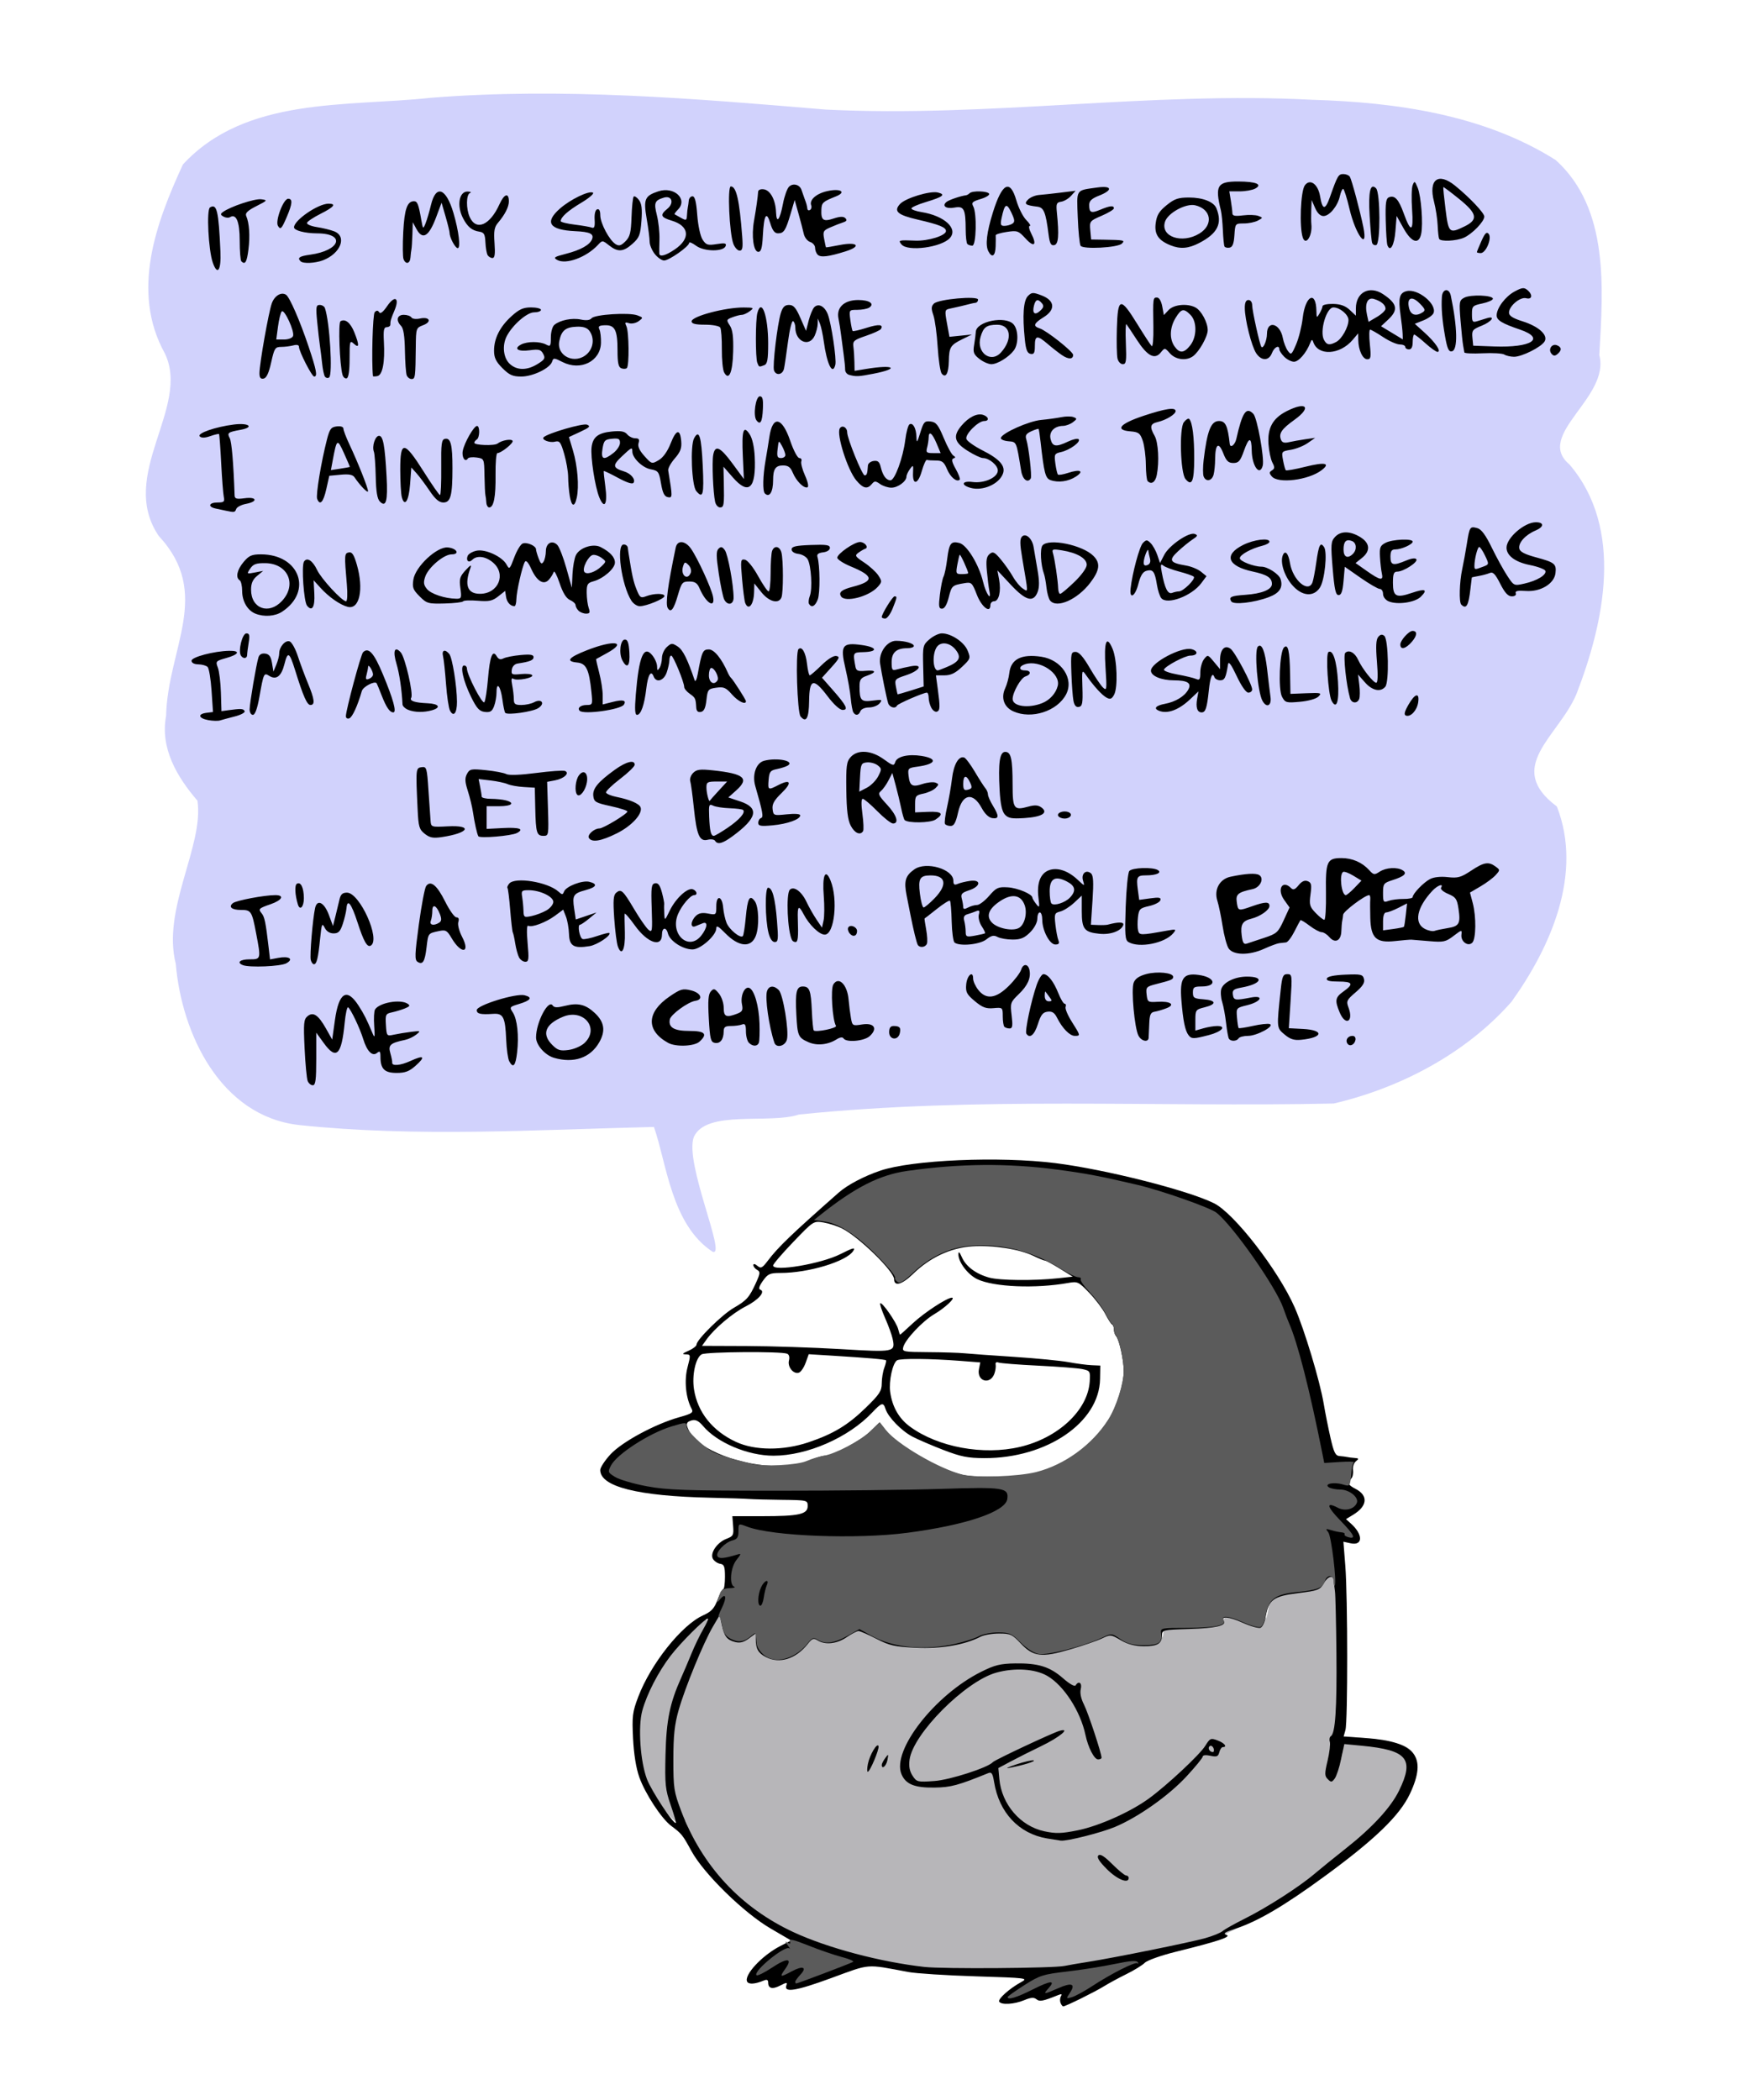 <?xml version="1.0" encoding="UTF-8" standalone="no"?>
<!-- Created with Inkscape (http://www.inkscape.org/) -->

<svg
   xmlns:dc="http://purl.org/dc/elements/1.1/"
   xmlns:cc="http://creativecommons.org/ns#"
   xmlns:rdf="http://www.w3.org/1999/02/22-rdf-syntax-ns#"
   xmlns:svg="http://www.w3.org/2000/svg"
   xmlns="http://www.w3.org/2000/svg"
   xmlns:sodipodi="http://sodipodi.sourceforge.net/DTD/sodipodi-0.dtd"
   xmlns:inkscape="http://www.inkscape.org/namespaces/inkscape"
   width="200mm"
   height="240mm"
   viewBox="0 0 708.661 850.394"
   id="svg2"
   version="1.1"
   inkscape:version="0.91pre4 r13712"
   sodipodi:docname="HowToBeChill_vectorized.svg">
  <defs
     id="defs4" />
  <sodipodi:namedview
     id="base"
     pagecolor="#ffffff"
     bordercolor="#666666"
     borderopacity="1.0"
     inkscape:pageopacity="0.0"
     inkscape:pageshadow="2"
     inkscape:zoom="0.49497475"
     inkscape:cx="533.92978"
     inkscape:cy="386.70765"
     inkscape:document-units="px"
     inkscape:current-layer="layer1"
     showgrid="false"
     inkscape:snap-global="false"
     fit-margin-top="0"
     fit-margin-left="0"
     fit-margin-right="0"
     fit-margin-bottom="0"
     inkscape:window-width="2560"
     inkscape:window-height="1277"
     inkscape:window-x="0"
     inkscape:window-y="1"
     inkscape:window-maximized="1" />
  <g
     inkscape:label="Layer 1"
     inkscape:groupmode="layer"
     id="layer1"
     transform="translate(1917.501,-2898.424)">
    <g
       id="g4296"
       transform="translate(-1002.379,1462.122)">
      <path
         inkscape:connector-curvature="0"
         id="path4185"
         d="m -626.554,1943.205 c -16.719,-10.972 -18.595,-35.808 -23.754,-50.545 -47.88,1.134 -96.122,4.264 -143.829,-0.785 -31.679,-3.638 -47.41,-36.86 -49.808,-65.3 -5.684,-22.191 11.462,-47.732 8.785,-66.024 -8.287,-9.611 -15.157,-21.27 -12.712,-34.301 0.671,-27.532 18.794,-49.531 -2.947,-72.882 -16.793,-24.681 13.117,-52.145 2.417,-74.003 -13.886,-25.147 -3.443,-53.017 7.346,-76.456 25.451,-27.583 66.263,-23.302 100.27,-26.993 53.45,-4.271 106.86,0.306 160.088,4.762 65.771,3.291 131.189,-7.428 196.981,-3.969 33.834,0.995 69.518,6.034 98.578,24.408 21.846,19.769 19.147,52.19 17.654,78.95 4.557,17.237 -26.379,32.406 -12.093,44.312 22.248,26.075 14.092,63.972 2.779,93.115 -7.356,17.226 -29.25,29.412 -7.871,45.411 10.656,27.267 -2.538,56.983 -18.397,79.09 -18.483,20.974 -45.013,34.875 -71.977,41.179 -72.146,1.554 -144.544,-2.917 -216.511,4.453 -12.195,4.011 -37.586,-2.073 -42.611,9.106 -3.922,10.442 13.504,48.773 7.611,46.472 z"
         style="fill:#d1d2fc" />
      <path
         inkscape:connector-curvature="0"
         id="path4183"
         d="m -374.617,2072.462 c -3.771,0.126 -3.46,6.303 -7.678,5.1 -6.897,0.628 -17.311,1.231 -19.102,9.666 -0.456,2.608 -0.762,7.319 -4.746,4.604 -4.048,-0.47 -8.416,-5.513 -12.334,-2.67 -0.092,3.005 -2.6,4.525 -5.691,4.242 -6.112,0.956 -13.469,-2.027 -18.953,1.549 -1.909,1.437 0.462,5.445 -3.244,4.836 -5.993,1.895 -11.554,-1.307 -16.574,-4.156 -10.177,2.617 -20.343,9.394 -31.158,7.174 -5.402,-2.272 -8.622,-9.339 -15.348,-8.318 -7.398,0.194 -13.582,5.106 -20.941,5.928 -10.475,1.958 -22.435,0.68 -31.352,-5.432 -4.985,-3.735 -10.196,2.903 -14.938,4.113 -3.307,0.483 -7.219,-3.929 -10.24,-0.27 -4.067,5.187 -13.399,11.082 -18.098,3.619 0.019,-2.894 -1.696,-8.204 -5.428,-5.529 -4.681,4.195 -11.018,-1.524 -9.797,-6.814 -0.101,-4.119 -4.996,-2.454 -5.453,0.803 -1.055,1.362 -1.891,5.809 -2.322,1.935 -4.011,-2.97 -7.918,2.706 -10.537,5.256 -10.325,12.641 -20.675,28.229 -17.68,45.397 0.655,11.884 6.524,23.218 15.268,31.104 3.208,-0.717 2.938,-2.963 4.455,1.957 2.828,7.344 7.772,13.591 12.385,19.723 6.537,6.966 13.846,13.674 22.188,18.438 5.374,2.58 10.573,6.216 16.441,8.12 25.774,9.679 53.862,12.578 81.376,11.923 4.317,0.328 8.696,-0.578 12.725,-1.068 22.796,-2.167 45.389,-6.698 67.631,-12.092 10.993,-4.561 21.401,-10.723 31.562,-16.93 14.867,-11.179 30.504,-21.873 42.855,-35.916 4.745,-5.921 8.748,-13.932 7.018,-21.676 -2.522,-5.16 -9.73,-5.013 -14.598,-6.312 -4.451,-0.668 -8.954,-0.857 -13.432,-1.273 -0.96,4.895 -1.225,11.026 -4.062,14.912 0.05,-5.008 3.405,-10.947 1.176,-15.408 4.803,-5.455 2.194,-13.733 3.166,-20.31 0.286,-14.315 1.135,-28.877 -1.189,-43.038 -0.463,-1.53 -1.558,-3.21 -3.35,-3.184 z"
         style="fill:#b7b6b9" />
      <path
         style="fill:#000000"
         d="m -485.676,2247.334 c -0.306,-0.799 -0.218,-2 0.195,-2.67 0.543,-0.878 0.219,-1.002 -1.161,-0.446 -6.178,2.492 -7.498,2.743 -8.796,1.666 -0.996,-0.826 -2.268,-0.725 -4.947,0.395 -4.022,1.68 -9.255,1.99 -10.115,0.598 -0.641,-1.037 4.167,-5.333 8.814,-7.877 3.061,-1.676 2.658,-1.728 -18.37,-2.385 -11.825,-0.369 -24.087,-1.157 -27.25,-1.75 -17.477,-3.277 -15.048,-3.471 -31.325,2.499 -14.292,5.242 -19.251,6.018 -18.024,2.82 0.452,-1.178 0.032,-1.156 -2.457,0.131 -3.24,1.676 -4.944,1.264 -4.944,-1.195 0,-1.088 -0.52,-1.329 -1.75,-0.812 -3.438,1.445 -6.027,1.649 -6.719,0.529 -1.571,-2.542 5.933,-10.673 13.368,-14.483 l 4.399,-2.254 -8.399,-4.907 c -10.759,-6.285 -26.928,-22.105 -31.93,-31.241 -3.684,-6.728 -3.929,-7.033 -8.244,-10.27 -3.931,-2.948 -10.504,-12.982 -12.903,-19.696 -1.304,-3.65 -2.215,-9.298 -2.533,-15.7 -0.448,-9.035 -0.245,-10.662 2.105,-16.861 5.07,-13.375 17.583,-29.085 26.285,-32.999 3.301,-1.485 4.472,-2.744 5.811,-6.25 0.922,-2.415 1.977,-4.392 2.344,-4.394 0.367,0 0.67,-2.235 0.674,-4.962 0,-4.112 -0.319,-5.008 -1.898,-5.247 -1.047,-0.158 -2.369,-1.03 -2.938,-1.937 -1.41,-2.249 1.6,-6.75 5.497,-8.221 2.686,-1.014 2.928,-1.482 2.644,-5.123 l -0.312,-4.007 12,-8e-4 c 14.979,-8e-4 18.5,-0.777 18.5,-4.079 0,-2.399 -0.093,-2.422 -10.5,-2.546 -5.775,-0.069 -11.738,-0.226 -13.25,-0.349 -1.512,-0.123 -8.6,-0.352 -15.75,-0.509 -29.286,-0.642 -44.5,-4.476 -44.5,-11.214 0,-1.016 1.863,-3.869 4.14,-6.34 4.648,-5.043 18.079,-12.3 27.825,-15.034 5.232,-1.468 5.854,-1.899 5.01,-3.476 -2.341,-4.374 -3.03,-11.389 -1.641,-16.704 1.333,-5.101 1.313,-5.251 -0.731,-5.289 -1.629,-0.03 -1.37,-0.358 1.147,-1.452 1.788,-0.777 3.25,-1.911 3.25,-2.521 0,-1.921 10.276,-12.067 14.986,-14.797 5.324,-3.086 6.351,-4.237 9.044,-10.135 1.786,-3.912 1.846,-4.546 0.499,-5.3 -0.841,-0.471 -1.53,-1.339 -1.53,-1.929 0,-0.648 0.647,-0.536 1.634,0.284 1.427,1.184 1.966,0.917 4.25,-2.1 4.166,-5.505 9.627,-10.751 28.674,-27.543 3.56,-3.139 10.215,-6.649 16.868,-8.899 12.927,-4.371 48.244,-5.886 70.903,-3.042 20.26,2.543 53.439,10.934 64.17,16.229 8.206,4.049 26.109,27.152 32.734,42.244 3.949,8.994 10.199,29.751 11.744,39 0.597,3.575 1.829,9.762 2.736,13.75 1.371,6.019 2.002,7.276 3.718,7.402 1.137,0.084 2.517,0.257 3.067,0.385 0.55,0.128 1.9,0.299 3,0.38 1.735,0.128 1.8,0.309 0.492,1.365 -0.829,0.67 -1.354,2.283 -1.165,3.583 0.188,1.301 -0.146,2.853 -0.742,3.45 -1.681,1.681 -1.32,2.512 1.794,4.122 5.201,2.69 4.815,6.954 -0.947,10.458 l -2.94,1.788 2.096,1.897 c 4.906,4.439 4.766,8.986 -0.242,7.886 l -2.899,-0.637 0.776,9.835 c 0.984,12.466 1.018,62.977 0.044,66.437 l -0.732,2.602 8.887,0.631 c 20.269,1.439 25.077,7.476 17.971,22.569 -4.141,8.796 -14.114,18.448 -34.441,33.332 -16.517,12.094 -27.266,18.403 -36.383,21.355 -4.205,1.361 -4.995,1.911 -3.5,2.438 2.205,0.777 -3.129,2.558 -20.67,6.903 -5.864,1.453 -11.405,3.432 -12.403,4.43 -0.992,0.992 -4.322,3.043 -7.401,4.558 -3.078,1.514 -7.171,3.733 -9.097,4.931 -3.666,2.281 -15.556,8.151 -16.509,8.151 -0.304,0 -0.804,-0.653 -1.111,-1.452 z m 1.62,-14.925 c 1.375,-0.296 5.642,-1.032 9.482,-1.636 10.756,-1.693 41.366,-7.889 47.518,-9.619 3.025,-0.851 6.175,-2.131 7,-2.846 0.825,-0.715 4.821,-2.959 8.88,-4.989 9.08,-4.539 22.065,-12.864 28.244,-18.108 2.543,-2.159 8.33,-6.85 12.86,-10.425 10.672,-8.423 18.163,-16.558 21.468,-23.313 6.322,-12.921 3.4,-16.462 -15.042,-18.233 l -7.089,-0.681 -1.296,6.107 c -0.713,3.359 -1.883,6.898 -2.6,7.863 -1.159,1.561 -1.47,1.589 -2.804,0.256 -1.319,-1.319 -1.33,-2.225 -0.083,-7.5 0.78,-3.3 1.184,-6.75 0.899,-7.666 -0.285,-0.916 -0.092,-1.929 0.429,-2.251 1.795,-1.109 2.468,-11.147 2.251,-33.583 -0.12,-12.375 -0.382,-23.625 -0.584,-25 -0.201,-1.375 -0.404,-3.288 -0.45,-4.25 -0.126,-2.65 -2.386,-2.085 -4.163,1.04 -1.446,2.543 -2.324,2.87 -10.403,3.871 -9.927,1.23 -11.879,2.673 -13.067,9.659 -0.357,2.101 -1.296,4.068 -2.086,4.371 -0.79,0.303 -4.121,-0.654 -7.403,-2.127 -5.486,-2.462 -8.784,-2.703 -7.45,-0.544 1.124,1.818 -3.437,2.842 -14.057,3.157 -10.556,0.313 -10.956,0.406 -10.984,2.553 -0.044,3.425 -1.799,4.468 -7.444,4.425 -3.617,-0.028 -6.405,-0.764 -9.242,-2.439 -3.97,-2.345 -4.144,-2.36 -7.674,-0.681 -1.986,0.945 -7.809,2.943 -12.939,4.439 -11.55,3.369 -14.802,2.958 -19.96,-2.523 -3.364,-3.576 -4.182,-3.946 -8.713,-3.942 -2.75,0 -6.125,0.585 -7.5,1.295 -6.416,3.311 -16.044,4.963 -26.102,4.479 -8.683,-0.418 -10.744,-0.884 -16.07,-3.63 -3.36,-1.733 -6.616,-3.151 -7.236,-3.151 -0.62,0 -2.783,1.125 -4.806,2.5 -3.974,2.701 -8.664,3.217 -11.743,1.294 -1.653,-1.032 -2.229,-0.826 -4.003,1.429 -4.79,6.09 -11.44,8.172 -16.968,5.314 -3.069,-1.587 -4.072,-3.347 -4.072,-7.149 l 0,-2.448 -2.829,2.092 c -2.008,1.485 -3.592,1.9 -5.459,1.432 -3.403,-0.854 -4.488,-2.245 -5.494,-7.042 l -0.822,-3.922 -2.783,4.732 c -3.793,6.45 -11.254,24.631 -13.858,33.767 -1.667,5.848 -2.139,10.254 -2.145,20 -0.01,11.645 0.212,13.078 3.192,20.942 8.426,22.237 24.152,39.159 45.6,49.068 13.788,6.37 34.937,11.985 52.794,14.015 7.572,0.861 52.403,0.542 56.804,-0.404 z m 17.203,-39.157 c -3.174,-3.174 -4.218,-4.85 -3.482,-5.587 0.737,-0.737 2.429,0.323 5.639,3.534 2.523,2.523 5.049,4.587 5.613,4.587 0.565,0 1.026,0.45 1.026,1 0,2.485 -4.644,0.619 -8.797,-3.534 z m -24.3,-12.479 c -11.381,-1.925 -19.408,-10.479 -21.403,-22.806 -0.564,-3.485 -1.018,-4.189 -2.349,-3.648 -12.271,4.986 -15.147,5.761 -21.737,5.86 -8.138,0.122 -11.733,-1.337 -13.439,-5.456 -3.966,-9.576 13.473,-31.994 32.188,-41.376 5.592,-2.803 7.823,-3.357 13.888,-3.45 9.323,-0.142 14.04,1.335 19.437,6.085 2.518,2.216 4.636,3.413 5,2.824 1.262,-2.042 2.727,-1.01 2.102,1.48 -0.395,1.575 0.08,3.89 1.284,6.25 1.697,3.328 7.127,19.747 7.127,21.55 0,0.384 -0.624,0.698 -1.386,0.698 -1.569,0 -4.044,-4.801 -5.134,-9.96 -2.019,-9.556 -8.706,-19.916 -15.378,-23.826 -4.967,-2.911 -13.243,-3.449 -20.758,-1.349 -12.524,3.5 -33.678,24.747 -35.085,35.241 -0.359,2.673 0.014,4.661 1.217,6.498 1.668,2.546 2.002,2.627 8.879,2.134 6.304,-0.452 21.799,-5.462 23.645,-7.646 0.744,-0.88 24.102,-11.842 26.992,-12.668 4.806,-1.373 0.01,2.616 -7.473,6.211 -3.861,1.855 -9.334,4.609 -12.163,6.12 l -5.144,2.746 0.407,4.417 c 0.949,10.31 8.546,19.126 18.259,21.189 4.671,0.992 6.963,0.921 13.558,-0.42 8.565,-1.742 21.269,-7.42 28.685,-12.82 7.393,-5.383 20.658,-17.771 22.881,-21.369 1.915,-3.099 2.228,-3.235 5.02,-2.181 2.79,1.053 4.063,2.685 2.094,2.685 -0.486,0 -1.13,0.943 -1.431,2.095 -0.46,1.758 -1.041,1.986 -3.617,1.421 -1.758,-0.386 -3.069,-0.265 -3.069,0.284 0,0.527 -2.966,4.161 -6.591,8.076 -7.269,7.851 -19.581,16.538 -29.037,20.488 -5.545,2.316 -19.388,5.809 -21.872,5.519 -0.55,-0.064 -3.069,-0.467 -5.597,-0.894 z m 67.461,-36.481 c -0.315,-0.822 -0.984,-1.241 -1.485,-0.931 -1.049,0.648 -0.207,2.425 1.149,2.425 0.5,0 0.652,-0.672 0.336,-1.494 z m -139.974,6.296 c 0.734,-3.67 3.785,-8.778 4.307,-7.212 0.395,1.185 -3.476,10.409 -4.369,10.409 -0.318,0 -0.29,-1.439 0.061,-3.198 z m 60.11,0.204 c 3.3,-1.088 6.45,-1.821 7,-1.628 1.019,0.357 -4.577,2.068 -10,3.058 -1.65,0.301 -0.3,-0.342 3,-1.43 z m -54.5,0.184 c 0,-0.445 0.632,-1.674 1.405,-2.731 1.315,-1.798 1.372,-1.746 0.883,0.809 -0.466,2.435 -2.289,3.966 -2.289,1.922 z m -85.478,16.26 c -2.17,-6.263 -2.377,-8.289 -2.088,-20.451 0.33,-13.874 1.73,-20.752 6.313,-31 1.107,-2.475 3.021,-6.975 4.254,-10 1.233,-3.025 3.355,-7.412 4.716,-9.75 1.361,-2.337 2.187,-4.25 1.836,-4.25 -1.257,0 -10.89,9.605 -15.043,15 -4.975,6.463 -9.665,15.561 -11.495,22.302 -1.767,6.509 -0.798,20.557 1.911,27.698 1.822,4.802 10.891,18.517 11.706,17.702 0.164,-0.164 -0.785,-3.427 -2.11,-7.25 z m 147.978,-134.54 c 11.495,-2.902 22.791,-11.154 29.312,-21.411 3.218,-5.062 6.188,-14.492 6.188,-19.646 0,-4.497 -1.837,-12.875 -3.136,-14.304 -0.475,-0.522 -0.864,-1.722 -0.864,-2.667 0,-0.944 -0.338,-1.867 -0.75,-2.05 -0.412,-0.183 -1.639,-2.078 -2.726,-4.21 -1.087,-2.132 -4.012,-5.994 -6.5,-8.582 -4.321,-4.494 -4.704,-4.673 -8.524,-3.991 -13.21,2.36 -30.089,1.663 -36.795,-1.52 -3.859,-1.831 -7.732,-6.958 -7.665,-10.148 0.027,-1.279 0.472,-0.888 1.39,1.222 1.635,3.756 5.688,6.786 11.071,8.277 4.274,1.184 18.197,1.314 27.927,0.261 l 5.926,-0.641 -5.243,-3.25 c -2.884,-1.788 -5.579,-3.25 -5.989,-3.25 -0.41,0 -2.554,-0.874 -4.763,-1.941 -5.649,-2.729 -16.344,-4.389 -24.729,-3.837 -8.709,0.573 -17.073,4.473 -23.973,11.179 -4.443,4.318 -7.656,5.212 -7.656,2.13 0,-3.198 -14.153,-17.019 -21,-20.508 -1.925,-0.981 -5.327,-2.087 -7.559,-2.459 -4.057,-0.675 -4.062,-0.672 -12.25,7.857 -4.505,4.693 -8.191,8.993 -8.191,9.556 0,2.622 19.416,-0.655 27.217,-4.595 5.214,-2.633 6.214,-2.888 5.258,-1.341 -2.64,4.271 -18.086,8.96 -29.517,8.96 -4.278,0 -5.077,0.359 -7.088,3.184 -1.522,2.138 -1.876,3.314 -1.076,3.581 2.253,0.751 -0.718,4.164 -5.919,6.8 -5.244,2.657 -12.663,8.927 -15.835,13.381 l -1.829,2.569 18.145,0.07 c 9.98,0.039 27.115,0.603 38.079,1.254 21.803,1.294 22.103,1.234 20.96,-4.197 -0.331,-1.573 -1.699,-5.341 -3.041,-8.374 -1.341,-3.033 -2.228,-5.726 -1.97,-5.983 0.7,-0.7 6.584,7.742 7.253,10.407 0.319,1.271 0.669,2.311 0.778,2.311 0.109,0 2.423,-2.077 5.142,-4.615 4.644,-4.335 13.839,-10.355 15.848,-10.376 1.636,-0.017 -2.818,4.148 -7.151,6.688 -4.702,2.755 -11.738,10.223 -12.547,13.315 -0.494,1.89 0.01,1.991 10.136,2.05 5.861,0.034 12.456,0.242 14.656,0.463 2.2,0.22 11.263,0.873 20.14,1.451 8.877,0.578 18.777,1.54 22,2.139 3.223,0.598 7.435,1.154 9.36,1.236 l 3.5,0.149 -0.101,5.5 c -0.321,17.527 -21.569,32.043 -46.809,31.98 -6.711,-0.017 -9.539,-0.578 -16.59,-3.294 -4.675,-1.8 -10.343,-4.24 -12.595,-5.421 -4.429,-2.322 -9.831,-7.881 -10.884,-11.199 -0.892,-2.81 -1.548,-2.631 -5.429,1.484 -9.538,10.113 -26.329,17.45 -39.931,17.45 -10.349,0 -22.846,-5.272 -28.541,-12.04 -1.707,-2.029 -2.987,-2.677 -4.503,-2.281 -2.414,0.631 -2.602,1.543 -0.954,4.636 3.948,7.413 21.159,13.987 36.337,13.88 4.77,-0.034 8.539,-0.71 11.833,-2.123 2.658,-1.14 5.688,-2.073 6.734,-2.073 3.262,0 14.23,-5.885 18.208,-9.769 l 3.799,-3.71 2.538,3.243 c 4.405,5.628 20.352,15.029 30.167,17.782 5.662,1.588 23.363,1.222 30.72,-0.635 z m -6.513,-10.47 c 15.504,-3.654 27.458,-14.853 28.224,-26.441 0.278,-4.206 0.166,-4.398 -2.958,-5.06 -1.786,-0.378 -9.835,-1.008 -17.888,-1.399 -8.053,-0.391 -15.288,-0.959 -16.078,-1.263 -0.876,-0.336 -1.331,-0.01 -1.166,0.834 0.149,0.762 -0.059,2.357 -0.463,3.543 -1.649,4.847 -7.297,3.288 -6.292,-1.737 l 0.538,-2.692 -8.202,-0.633 c -12.028,-0.928 -24.183,-1.034 -25.499,-0.221 -1.797,1.11 -3.404,8.465 -2.797,12.801 0.846,6.051 3.534,10.765 8.013,14.053 11.362,8.341 29.693,11.719 44.567,8.213 z m -85.663,-1.861 c 10.114,-3.409 16.005,-6.974 23.324,-14.115 5.459,-5.326 6.353,-6.7 6.353,-9.767 0,-1.963 0.463,-4.785 1.028,-6.273 0.565,-1.487 0.873,-2.859 0.683,-3.049 -0.385,-0.385 -7.455,-0.995 -21.744,-1.878 l -9.533,-0.589 -1.247,3.449 c -0.686,1.897 -1.895,3.698 -2.688,4.002 -2.165,0.831 -4.74,-2.264 -4.078,-4.902 0.349,-1.391 0.056,-2.447 -0.766,-2.763 -2.601,-0.998 -32.635,-0.778 -34.562,0.253 -2.456,1.315 -4.025,8.445 -3.124,14.197 1.459,9.306 7.508,16.865 17.032,21.282 7.612,3.53 19.123,3.59 29.324,0.151 z m -202.803,-146.331 c -0.381,-0.963 -0.941,-6.931 -1.243,-13.264 -0.482,-10.091 -0.337,-11.691 1.17,-12.942 2.32,-1.926 4.391,-0.537 7.531,5.047 l 2.479,4.409 1.104,-7.891 c 1.579,-11.287 4.845,-13.249 9.623,-5.783 2.232,3.488 3.199,5.408 5.627,11.175 0.869,2.063 0.983,1.538 0.654,-3 -0.219,-3.025 -0.067,-6.034 0.338,-6.687 1.706,-2.754 10.132,-4.271 13.143,-2.366 1.168,0.739 0.974,1.109 -1,1.915 -1.346,0.55 -3.703,1.268 -5.236,1.597 -2.611,0.56 -2.77,0.886 -2.5,5.143 0.284,4.486 0.327,4.537 3.288,3.894 1.65,-0.358 4.8,-0.872 7,-1.141 3.81,-0.467 3.905,-0.413 2,1.121 -1.1,0.886 -3.125,1.847 -4.5,2.136 -6.043,1.271 -6.949,2.079 -6.008,5.359 0.484,1.686 0.828,3.395 0.765,3.797 -0.244,1.562 3.302,1.263 7.424,-0.627 5.472,-2.509 6.231,-1.792 2.053,1.941 -2.57,2.297 -4.212,2.917 -7.714,2.917 -4.894,0 -6.519,-1.635 -6.519,-6.557 0,-2.185 -0.261,-2.472 -1.394,-1.531 -1.871,1.552 -4.069,-0.667 -5.597,-5.653 -1.347,-4.392 -5.054,-12.169 -6.114,-12.824 -0.403,-0.249 -1.028,2.588 -1.389,6.306 -1.272,13.117 -3.389,15.163 -8.454,8.172 l -3.052,-4.213 0,10.65 c 0,8.437 -0.289,10.65 -1.393,10.65 -0.766,0 -1.705,-0.787 -2.087,-1.75 z m 81.616,-8 c -0.513,-0.963 -1.063,-4.9 -1.222,-8.75 -0.374,-9.082 -1.187,-10.699 -5.237,-10.425 -5.17,0.35 -6.677,0.01 -6.677,-1.515 0,-1.978 15.842,-6.889 19.369,-6.004 3.368,0.845 2.549,2.088 -2.344,3.554 -3.724,1.116 -3.829,1.26 -2.438,3.383 1.82,2.777 2.532,9.421 1.743,16.257 -0.628,5.445 -1.593,6.502 -3.194,3.5 z m 18.176,-1.353 c -3.667,-1.061 -7.316,-5.196 -7.307,-8.282 0.016,-6.099 4.976,-15.585 6.752,-12.915 0.601,0.903 1.838,0.936 4.994,0.135 5.244,-1.331 8.324,-0.586 12.064,2.92 3.874,3.632 4.414,7.211 1.786,11.838 -3.587,6.313 -10.281,8.621 -18.288,6.304 z m 12.285,-5.99 c 6.338,-5.954 -0.382,-14.114 -8.746,-10.619 -7.166,2.994 -8.667,6.988 -4.276,11.379 2.173,2.173 3.206,2.492 6.598,2.037 2.212,-0.297 5.103,-1.555 6.424,-2.796 z m 33.902,-0.075 c -9.032,-4.995 -8.802,-12.387 0.586,-18.792 4.465,-3.047 5.327,-3.292 8.686,-2.462 4.024,0.994 5.134,3.707 1.729,4.226 -2.988,0.456 -9.941,5.531 -10.328,7.538 -0.629,3.269 1.741,4.657 7.95,4.657 6.335,0 7.486,1.235 4.049,4.345 -2.108,1.908 -9.584,2.196 -12.671,0.488 z m 32.7,-0.033 c -0.66,-0.66 -1.2,-2.733 -1.2,-4.607 0,-2.696 -0.33,-3.28 -1.582,-2.8 -0.87,0.334 -2.895,0.607 -4.5,0.607 -2.355,0 -2.921,0.434 -2.933,2.25 -0.022,3.214 -1.427,5.003 -3.604,4.588 -1.636,-0.312 -1.95,-1.591 -2.417,-9.848 -0.406,-7.175 -0.207,-9.856 0.815,-10.99 1.189,-1.319 1.585,-1.216 3.287,0.861 1.069,1.304 1.935,3.878 1.935,5.75 0,3.662 0.99,4.104 5.416,2.421 2.151,-0.818 2.456,-1.42 1.964,-3.878 -0.679,-3.393 1.071,-7.302 2.946,-6.582 2.059,0.79 3.937,7.286 4.159,14.388 0.113,3.597 0,7.102 -0.248,7.79 -0.573,1.583 -2.482,1.606 -4.038,0.05 z m 10.318,-0.05 c -2.197,-6.551 -3.856,-18.11 -2.99,-20.837 0.721,-2.271 2.769,-2.474 4.769,-0.473 1.752,1.752 4.184,16.507 3.301,20.026 -0.675,2.69 -4.301,3.607 -5.08,1.284 z m 13.852,-0.178 c -4.214,-1.85 -4.503,-2.51 -4.965,-11.353 -0.469,-8.978 0.05,-11.219 2.603,-11.219 2.738,0 3.318,1.556 3.684,9.876 0.181,4.113 0.528,7.678 0.772,7.922 0.859,0.859 9.566,-0.939 8.998,-1.859 -1.447,-2.341 -2.244,-14.866 -1.068,-16.769 2.122,-3.434 5.633,0.01 6.167,6.042 0.208,2.358 0.638,5.752 0.955,7.542 0.56,3.164 0.685,3.237 4.513,2.625 4.87,-0.779 6.458,1.586 3.141,4.677 -2.234,2.082 -9.562,2.738 -10.663,0.955 -0.382,-0.618 -1.435,-0.468 -2.809,0.402 -3.47,2.196 -7.927,2.652 -11.328,1.159 z m 218.162,0.481 c -0.879,-1.423 0.242,-3.053 2.1,-3.053 0.876,0 1.378,0.703 1.191,1.667 -0.39,2.009 -2.386,2.849 -3.291,1.386 z m -84.565,-3.114 c -1.608,-3.005 -3.034,-18.634 -1.958,-21.465 0.625,-1.643 2.196,-2.722 5.106,-3.505 4.455,-1.2 10.885,-0.545 10.885,1.108 0,1.089 -0.547,1.324 -6.8,2.926 -4.057,1.039 -4.279,1.28 -3.937,4.275 0.344,3.017 0.558,3.162 4.3,2.93 5.365,-0.333 7.496,1.135 3.755,2.587 -1.55,0.601 -3.717,1.239 -4.817,1.417 -1.622,0.263 -2.033,1.171 -2.173,4.806 -0.095,2.465 -0.208,5.045 -0.25,5.732 -0.122,1.994 -2.902,1.446 -4.109,-0.811 z m 36.613,1.192 c -0.296,-0.478 -0.805,-3.291 -1.131,-6.25 -0.327,-2.959 -1.044,-6.836 -1.594,-8.615 -0.55,-1.779 -0.711,-4.146 -0.357,-5.261 0.873,-2.751 5.554,-5.005 10.393,-5.005 7.302,0 5.821,2.976 -2.203,4.425 -3.192,0.577 -3.761,1.046 -3.499,2.882 0.329,2.309 0.918,2.406 7.19,1.18 5.642,-1.103 4.347,1.676 -1.442,3.095 -4.373,1.072 -4.412,1.119 -4.082,5 0.183,2.155 0.481,4.071 0.662,4.257 0.181,0.186 2.778,-0.209 5.771,-0.879 2.993,-0.67 6.065,-1.004 6.828,-0.743 2.221,0.761 -5.172,4.774 -8.805,4.778 -1.755,0 -3.469,0.454 -3.809,1.004 -0.76,1.23 -3.19,1.311 -3.919,0.131 z m 22.523,-1.697 c -3.233,-2.72 -3.216,-2.514 -1.539,-18.184 0.575,-5.374 0.951,-6.25 2.681,-6.25 1.937,0 1.986,0.409 1.303,10.948 l -0.71,10.948 5.752,0.302 c 8.715,0.458 8.155,3.523 -0.801,4.383 -2.836,0.272 -4.412,-0.234 -6.686,-2.147 z m -160.104,-0.934 c 0,-1.758 0.544,-2.5 1.833,-2.5 2.458,0 3.048,0.738 2.441,3.058 -0.776,2.967 -4.275,2.511 -4.275,-0.558 z m 121.26,1.25 c -1.411,-1.791 -2.243,-5.825 -2.913,-14.116 -0.729,-9.026 0.707,-11.158 6.953,-10.32 6.829,0.916 7.747,4.687 1.141,4.687 -2.982,0 -3.441,0.326 -3.441,2.442 0,2.159 0.494,2.478 4.25,2.75 5.255,0.38 5.505,1.997 0.5,3.234 -3.6,0.889 -3.75,1.096 -3.75,5.18 l 0,4.254 3.243,-0.93 c 1.784,-0.512 4.296,-0.93 5.583,-0.93 3.988,0 1.846,2.324 -3.394,3.683 -6.186,1.604 -6.957,1.61 -8.172,0.068 z m -65.708,-0.666 c -0.652,-1.054 2.01,-13.56 4.222,-19.834 0.824,-2.337 2.042,-4.25 2.707,-4.25 1.815,0 4.15,2.994 6.044,7.75 0.931,2.337 2.079,4.25 2.553,4.25 0.473,0 0.64,0.573 0.372,1.273 -0.269,0.7 0.87,3.416 2.531,6.035 3.547,5.593 3.568,5.692 1.194,5.692 -2.038,0 -5.048,-3.066 -7.164,-7.298 -1.049,-2.099 -2.009,-2.723 -3.841,-2.5 -1.942,0.237 -2.751,1.27 -3.951,5.048 -1.403,4.416 -3.329,5.998 -4.666,3.834 z m 9.353,-14.834 c -0.737,-0.963 -1.467,-1.938 -1.622,-2.167 -0.156,-0.229 -0.283,0.558 -0.283,1.75 0,1.332 0.625,2.167 1.622,2.167 1.389,0 1.43,-0.252 0.283,-1.75 z m -18.239,12.083 c -0.367,-0.367 -0.667,-2.291 -0.667,-4.276 0,-3.564 -0.048,-3.606 -3.75,-3.276 -3.028,0.27 -4.483,-0.278 -7.553,-2.84 -3.281,-2.738 -3.762,-3.663 -3.5,-6.73 0.317,-3.711 2.803,-5.865 2.803,-2.429 0,1.072 0.933,3.134 2.073,4.583 3.212,4.084 7.192,3.565 12.401,-1.615 2.35,-2.337 4.593,-5.287 4.985,-6.555 0.798,-2.586 2.862,-2.454 3.38,0.217 0.615,3.173 -0.75,6.221 -4.334,9.677 -3.401,3.279 -3.514,3.615 -2.906,8.662 0.506,4.208 0.344,5.25 -0.817,5.25 -0.797,0 -1.749,-0.3 -2.115,-0.667 z m 135.782,-5.801 c -2.056,-4.921 -1.839,-6.118 1.551,-8.532 4.251,-3.027 3.744,-4 -2.083,-4 -3.62,0 -4.964,-0.36 -4.67,-1.25 0.266,-0.803 2.931,-1.354 7.456,-1.541 6.379,-0.264 7.093,-0.099 7.577,1.752 0.393,1.504 -0.503,2.931 -3.398,5.409 -3.623,3.101 -3.848,3.587 -2.866,6.171 2.174,5.717 -1.218,7.612 -3.566,1.992 z m -444.199,-19.194 c -2.606,-1.052 -1.094,-2.338 2.75,-2.338 4.651,0 4.659,-0.032 2.64,-10.616 -1.7,-8.916 -2.006,-9.384 -6.141,-9.384 -3.723,0 -5.161,-1.227 -3.239,-2.764 1.356,-1.084 12.765,-3.236 17.154,-3.236 3.861,0 2.803,2.05 -1.896,3.677 -4.816,1.667 -5.083,1.939 -3.627,3.692 1.182,1.424 1.645,3.657 2.779,13.399 l 0.613,5.269 3.293,-0.618 c 4.469,-0.838 6.429,0.458 3.308,2.188 -2.297,1.274 -14.987,1.799 -17.635,0.731 z m 27.53,-2.088 c -0.459,-1.773 0.802,-16.811 1.766,-21.067 0.833,-3.678 3.696,-2.225 5.567,2.825 l 1.664,4.491 1.01,-4 c 0.556,-2.2 1.289,-5.237 1.63,-6.75 0.466,-2.069 1.217,-2.75 3.032,-2.75 5.157,0 13.695,18.937 9.662,21.43 -1.448,0.895 -2.861,-1.566 -5.41,-9.416 -2.494,-7.681 -4.123,-9.753 -4.46,-5.675 -0.107,1.298 -0.77,4.115 -1.473,6.26 -1.027,3.135 -1.763,3.901 -3.744,3.901 -1.58,0 -2.881,-0.833 -3.622,-2.318 -1.025,-2.056 -1.233,-1.547 -1.841,4.5 -0.795,7.918 -1.38,10.318 -2.513,10.318 -0.449,0 -1.02,-0.787 -1.269,-1.75 z m 43.273,0.783 c -1.232,-0.762 -1.165,-2.849 0.489,-15.083 1.056,-7.81 2.39,-14.842 2.965,-15.629 1.807,-2.471 4.386,-0.363 7.698,6.292 1.749,3.513 3.798,6.388 4.554,6.388 0.896,0 1.165,0.662 0.772,1.901 -0.341,1.076 0.334,3.698 1.556,6.043 3.454,6.626 -0.358,7.102 -4.236,0.529 -1.902,-3.224 -2.416,-3.509 -5.23,-2.906 -4.366,0.935 -4.268,0.805 -4.952,6.578 -0.69,5.829 -1.522,7.183 -3.616,5.888 z m 8.736,-15.881 c 0.945,-0.6 1.028,-1.503 0.312,-3.388 -1.381,-3.633 -3.1,-4.412 -3.1,-1.405 0,1.362 -0.273,3.189 -0.607,4.059 -0.658,1.715 1.212,2.119 3.396,0.734 z m 32.347,14.098 c -0.514,-0.963 -1.211,-3.49 -1.548,-5.617 -0.337,-2.127 -0.782,-4.152 -0.988,-4.5 -0.206,-0.348 -0.681,-4.452 -1.056,-9.119 -0.375,-4.667 -0.871,-8.676 -1.103,-8.908 -0.232,-0.232 0.079,-1.026 0.691,-1.764 2.343,-2.823 15.637,-0.672 19.946,3.228 1.494,1.353 1.739,1.353 2.256,0 0.819,-2.134 7.415,-4.676 10.272,-3.959 3.52,0.883 2.926,2.164 -1.563,3.373 -4.939,1.33 -5.407,2.096 -4.593,7.52 l 0.655,4.366 4.198,-1.425 4.198,-1.425 -3,2.482 c -1.65,1.365 -3.307,2.485 -3.682,2.487 -1.156,0.01 -0.178,5.385 1.054,5.796 0.638,0.213 3.254,-0.327 5.813,-1.199 2.56,-0.872 4.801,-1.439 4.98,-1.259 0.941,0.941 -4.868,4.826 -7.968,5.329 -6.402,1.039 -8.178,10e-4 -8.341,-4.875 -0.079,-2.358 -0.639,-5.549 -1.246,-7.091 l -1.103,-2.804 -3.254,2.416 c -3.724,2.765 -9.539,4.943 -10.919,4.09 -0.571,-0.353 -0.667,2.375 -0.247,7.012 0.597,6.582 0.475,7.59 -0.915,7.59 -0.881,0 -2.023,-0.787 -2.538,-1.75 z m 11.115,-19.081 c 1.512,-0.88 2.75,-2.426 2.75,-3.436 0,-2.163 -5.431,-4.733 -10.002,-4.733 -2.788,0 -3.025,0.25 -2.614,2.75 0.249,1.512 0.489,4.023 0.534,5.579 0.077,2.658 0.279,2.787 3.332,2.135 1.788,-0.382 4.487,-1.415 6,-2.295 z m 276.185,15.364 c -0.729,-1.118 -1.815,-5.183 -2.414,-9.033 -0.598,-3.85 -1.549,-8.435 -2.112,-10.189 -1.45,-4.513 0.882,-8.804 5.297,-9.748 6.136,-1.312 10.288,-1.555 11.65,-0.682 2.128,1.363 0.403,5.031 -2.674,5.686 -5.933,1.264 -6.891,2.062 -6.41,5.339 0.524,3.571 0.582,3.586 6.227,1.594 5.282,-1.864 7,-1.892 7,-0.115 0,1.635 -3.736,4.26 -7.355,5.168 -3.598,0.903 -4.439,2.371 -3.887,6.782 0.375,2.998 0.837,3.715 2.111,3.285 0.897,-0.303 4.069,-1.354 7.049,-2.336 5.001,-1.647 5.603,-2.188 7.821,-7.03 l 2.403,-5.245 -2.165,-3.04 c -3.076,-4.319 -0.749,-8.34 2.782,-4.809 0.88,0.88 1.615,0.599 3.044,-1.167 1.289,-1.592 2.449,-2.11 3.673,-1.64 1.503,0.577 1.687,1.433 1.149,5.355 -0.57,4.16 -0.347,4.974 2.054,7.48 1.482,1.546 3.072,2.812 3.535,2.812 0.463,0 0.765,-4.94 0.672,-10.978 -0.195,-12.666 0.413,-14.022 6.284,-14.022 4.388,0 8.379,1.742 11.243,4.906 1.755,1.939 2.098,1.988 4.212,0.602 2.589,-1.696 7.118,-1.955 9.364,-0.535 1.922,1.215 0.633,2.425 -4.242,3.983 -3.506,1.121 -3.75,1.457 -3.75,5.188 0,3.711 0.157,3.933 2.25,3.179 1.238,-0.446 3.938,-0.792 6,-0.769 2.062,0.023 3.75,-0.313 3.75,-0.749 0,-1.367 4.39,-5.94 7.014,-7.305 1.56,-0.812 4.295,-1.108 7.204,-0.78 4.064,0.458 5.319,0.112 9.407,-2.596 5.242,-3.472 7.082,-3.79 9.92,-1.715 1.889,1.381 1.89,1.452 0.044,3.491 -1.036,1.145 -3.796,3.202 -6.135,4.572 l -4.251,2.491 1.125,4.268 c 1.452,5.507 1.346,14.492 -0.189,16.027 -1.72,1.72 -4.707,-0.456 -4.394,-3.2 0.24,-2.096 0.149,-2.082 -3.213,0.482 -3.132,2.389 -4.056,2.588 -9.747,2.102 -3.458,-0.296 -6.737,-0.566 -7.287,-0.601 -0.55,-0.035 -3.536,0.217 -6.636,0.561 -7.638,0.847 -9.797,-1.168 -10.023,-9.354 -0.087,-3.163 -0.092,-6.537 -0.012,-7.5 0.081,-0.963 -0.123,-1.75 -0.452,-1.75 -1.683,0 -10.399,6.554 -10.53,7.918 -0.084,0.87 -0.257,2.032 -0.385,2.582 -0.128,0.55 -0.284,2.414 -0.348,4.143 -0.142,3.882 -2.551,5.039 -4.865,2.336 -0.932,-1.089 -2.34,-1.979 -3.128,-1.979 -0.788,0 -2.968,-1.171 -4.843,-2.601 -1.876,-1.431 -3.55,-2.443 -3.721,-2.25 -0.171,0.193 -1.276,2.264 -2.455,4.601 -1.179,2.337 -2.697,4.317 -3.373,4.398 -0.676,0.081 -1.905,0.219 -2.73,0.307 -0.825,0.087 -3.621,1.122 -6.213,2.3 -6.001,2.728 -12.493,2.627 -14.352,-0.222 z m 88.738,-8.176 c 4.686,-0.749 5.283,-1.826 4.375,-7.882 -0.591,-3.943 -1.109,-4.682 -4.184,-5.967 -1.93,-0.806 -3.225,-1.925 -2.878,-2.487 1.193,-1.93 -1.411,-1.019 -3.514,1.229 -6.362,6.8 -7.581,13.139 -2.973,15.467 1.375,0.695 3.102,1.042 3.837,0.771 0.736,-0.271 3.137,-0.78 5.336,-1.131 z m -17.724,-0.522 c 0.156,-0.184 0.505,-2.39 0.774,-4.903 l 0.49,-4.569 -3.568,1.819 c -1.962,1 -4.148,1.819 -4.857,1.819 -0.815,0 -1.288,1.335 -1.288,3.632 l 0,3.632 4.083,-0.548 c 2.245,-0.301 4.21,-0.698 4.367,-0.882 z m -20.009,-15.771 2.814,-2.937 -3.307,-2.011 c -1.819,-1.106 -3.676,-1.783 -4.127,-1.504 -1.636,1.011 -0.655,9.389 1.099,9.389 0.388,0 1.972,-1.322 3.52,-2.937 z m -298.297,23.747 c -0.469,-1.271 -1.135,-6.425 -1.48,-11.453 -0.5,-7.3 -0.337,-9.383 0.811,-10.336 2,-1.66 2.718,-0.996 7.345,6.793 2.238,3.767 4.813,7.467 5.723,8.222 1.522,1.264 1.626,0.585 1.305,-8.566 -0.305,-8.713 -0.139,-9.979 1.347,-10.266 1.239,-0.24 1.984,0.747 2.771,3.67 0.592,2.199 1.014,4.365 0.937,4.813 -0.077,0.448 -0.064,2.164 0.029,3.814 0.168,2.99 0.175,2.986 2.233,-1.258 2.407,-4.963 7.247,-9.406 9.363,-8.594 1.639,0.629 2.014,2.351 0.512,2.351 -1.505,0 -5.059,4.178 -6.54,7.687 -3.405,8.07 4.316,15.176 9.428,8.678 2.449,-3.114 2.765,-5.859 0.573,-4.972 -0.825,0.334 -2.175,0.88 -3,1.214 -2.056,0.832 -1.95,-2.015 0.154,-4.118 1.194,-1.194 2.584,-1.479 5,-1.026 3.295,0.618 3.346,0.573 3.346,-3.001 0,-4.705 2.385,-4.178 2.786,0.615 0.157,1.883 0.765,4.638 1.351,6.124 1.081,2.742 5.574,6.421 6.595,5.4 0.307,-0.307 0.846,-3.696 1.197,-7.531 0.721,-7.861 1.593,-9.444 3.652,-6.628 1.633,2.233 1.88,10.214 0.433,14.018 -1.912,5.029 -6.941,4.576 -12.476,-1.123 -2.654,-2.733 -3.539,-3.206 -3.539,-1.891 0,2.881 -6.403,8.554 -9.65,8.55 -3.925,-0.01 -9.166,-3.413 -9.93,-6.458 -0.704,-2.806 -2.42,-2.478 -2.42,0.462 0,5.375 -5.885,3.403 -10.95,-3.669 -2.228,-3.111 -4.1,-5.246 -4.161,-4.744 -0.061,0.502 -0.023,3.9 0.085,7.551 0.203,6.892 -1.282,9.867 -2.83,5.671 z m 121.456,-0.65 c -0.479,-0.775 -1.785,-6.117 -2.974,-12.161 -0.271,-1.375 -0.967,-4.901 -1.548,-7.834 -1.163,-5.873 -0.519,-8.042 3.154,-10.614 4.747,-3.325 15.77,-0.083 15.77,4.637 0,1.552 0.409,1.848 1.75,1.266 0.963,-0.418 3.212,-0.965 5,-1.216 4.63,-0.651 4.372,2.236 -0.339,3.791 -2.973,0.981 -3.49,1.552 -3.014,3.328 0.316,1.179 0.581,2.721 0.589,3.428 0.01,0.96 0.502,1.024 1.948,0.25 1.064,-0.569 2.704,-1.035 3.644,-1.035 0.94,0 3.151,-1.667 4.912,-3.705 2.88,-3.332 3.638,-3.679 7.538,-3.449 3.967,0.234 9.971,2.749 9.971,4.178 0,0.326 0.677,1.467 1.505,2.534 1.388,1.79 1.462,1.587 0.946,-2.602 -0.712,-5.788 0.785,-9.716 4.199,-11.014 3.412,-1.297 7.747,0.124 11.69,3.832 2.87,2.699 2.89,2.702 2.171,0.35 -0.844,-2.76 1.181,-4.625 3.202,-2.948 0.967,0.802 1.122,3.485 0.633,10.943 l -0.647,9.88 2.9,0.118 c 1.595,0.065 3.35,0 3.9,-0.149 4.428,-1.185 6.721,-1.131 6.298,0.149 -0.786,2.38 -5.105,3.984 -9.548,3.546 -6.259,-0.617 -7.251,-1.873 -7.251,-9.188 l 0,-6.279 -3.117,2.912 c -1.714,1.601 -4.234,3.192 -5.599,3.534 -2.297,0.577 -2.444,0.967 -1.968,5.24 0.283,2.539 0.826,5.404 1.206,6.367 0.514,1.3 0.197,1.75 -1.23,1.75 -2.299,0 -5.292,-5.675 -5.292,-10.034 0,-1.631 -0.45,-2.966 -1,-2.966 -0.55,0 -1,1.16 -1,2.577 0,1.515 -1.205,3.782 -2.923,5.5 -2.29,2.29 -3.82,2.923 -7.066,2.923 -2.279,0 -5.026,-0.473 -6.105,-1.05 -1.539,-0.824 -2.525,-0.608 -4.569,1 -2.632,2.07 -10.673,2.875 -12.837,1.285 -0.55,-0.404 -1.081,-4.266 -1.181,-8.582 -0.099,-4.316 -0.412,-8.079 -0.695,-8.362 -0.283,-0.283 -2.676,1.208 -5.319,3.313 -2.643,2.105 -4.878,3.843 -4.968,3.862 -0.09,0.019 0.202,2.029 0.649,4.466 0.447,2.437 0.585,5.025 0.306,5.75 -0.565,1.472 -2.892,1.774 -3.693,0.479 z m 27.231,-4.706 c 0.181,-0.154 -0.433,-1.446 -1.366,-2.869 -0.933,-1.424 -1.452,-3.523 -1.153,-4.666 0.431,-1.647 0.196,-1.934 -1.134,-1.385 -0.922,0.381 -2.501,0.928 -3.508,1.217 -1.298,0.372 -1.666,1.139 -1.264,2.637 0.312,1.162 0.573,3.145 0.581,4.408 0.012,2.105 0.325,2.239 3.764,1.617 2.062,-0.373 3.898,-0.804 4.08,-0.959 z m 13.857,-2.24 c 2.206,-1.403 3.307,-5.933 2.208,-9.085 -1.484,-4.256 -5.149,-4.889 -9.94,-1.718 -4.607,3.049 -5.791,6.008 -3.441,8.605 2.267,2.504 8.701,3.771 11.173,2.199 z m -34.301,-11.935 c 5.338,-5.496 4.631,-9.309 -1.718,-9.264 -4.237,0.03 -4.981,1.328 -4.225,7.373 0.386,3.086 1.067,5.611 1.515,5.611 0.448,0 2.44,-1.674 4.428,-3.721 z m 54.864,-0.319 c 2.549,-2.734 2.155,-4.7 -1.3,-6.487 -4.729,-2.446 -6.95,-1.191 -6.95,3.927 0,2.346 0.324,4.59 0.72,4.986 1.108,1.108 5.577,-0.331 7.53,-2.426 z m 23.662,18.05 c -1.363,-0.797 -1.523,-2.814 -1.129,-14.22 0.252,-7.31 0.91,-13.853 1.461,-14.541 1.125,-1.404 9.537,-1.676 11.591,-0.374 1.703,1.079 -0.686,2.124 -4.857,2.124 -3.611,0 -3.97,0.631 -3.283,5.758 l 0.559,4.168 4.508,-0.618 c 3.606,-0.494 4.418,-0.337 4.055,0.787 -0.249,0.772 -2.295,1.82 -4.546,2.328 -3.73,0.842 -4.13,1.24 -4.517,4.5 -0.233,1.967 -0.207,4.415 0.057,5.439 0.503,1.951 0.979,1.952 11.689,0.025 3.713,-0.668 3.898,-0.596 2.573,1.012 -3.371,4.091 -13.796,6.163 -18.161,3.611 z m -145.777,-3.76 c -1.366,-5.436 -1.48,-18.25 -0.163,-18.25 1.729,0 2.859,4.203 3.606,13.408 0.608,7.497 0.493,8.592 -0.902,8.592 -1.014,0 -1.944,-1.373 -2.542,-3.75 z m 9.563,3 c -1.857,-3.31 -2.551,-18.797 -0.915,-20.432 1.607,-1.607 4.753,0.68 6.739,4.897 0.98,2.082 2.794,5.286 4.032,7.122 l 2.25,3.337 0.637,-2.902 c 0.351,-1.596 0.388,-6.023 0.083,-9.837 -0.674,-8.434 0.632,-11.48 2.73,-6.368 3.118,7.596 1.589,21.933 -2.34,21.933 -2.212,0 -6.322,-3.97 -8.54,-8.25 -2.015,-3.889 -2.546,-3.44 -2.359,2 0.253,7.384 0.061,9.25 -0.956,9.25 -0.517,0 -1.13,-0.338 -1.362,-0.75 z m 23.33,-2.717 c -0.66,-0.795 -0.921,-1.895 -0.581,-2.445 0.828,-1.34 3.554,-0.22 3.554,1.46 0,2.052 -1.637,2.595 -2.973,0.985 z m -223.472,-11.783 c -1.169,-3.826 -1.363,-7.751 -0.411,-8.339 1.585,-0.98 2.823,1.565 2.84,5.839 0.014,3.543 -1.602,5.207 -2.429,2.5 z m 168.942,-25.754 c -0.341,-0.552 -1.681,-0.738 -2.977,-0.412 -3.31,0.831 -4.46,-1.815 -5.603,-12.893 -0.521,-5.055 -1.182,-9.931 -1.467,-10.835 -0.285,-0.904 0.248,-2.411 1.185,-3.348 1.408,-1.407 2.797,-1.587 7.991,-1.03 12.752,1.366 14.908,3.249 9.368,8.186 l -3.128,2.787 4.817,1.606 c 7.823,2.609 6.92,6.732 -3.083,14.079 -4.1,3.011 -6.072,3.528 -7.102,1.861 z m 5.064,-5.246 c 4.813,-3.267 7.35,-6.171 6.305,-7.217 -0.31,-0.31 -2.769,-0.633 -5.465,-0.72 -2.696,-0.086 -5.713,-0.558 -6.704,-1.048 -1.634,-0.808 -1.782,-0.394 -1.589,4.422 0.235,5.855 0.707,7.813 1.885,7.813 0.429,0 2.934,-1.462 5.568,-3.25 z m -3.615,-15.011 3.446,-3.739 -4.196,0 c -3.771,0 -4.196,0.245 -4.196,2.418 0,2.128 1.036,6.175 1.373,5.364 0.07,-0.167 1.677,-1.987 3.573,-4.043 z m -52.54,19.109 c -0.764,-1.236 2.135,-3.848 4.27,-3.848 1.586,0 11.324,-5.902 11.324,-6.864 0,-0.381 -3.038,-1.355 -6.75,-2.164 -6.106,-1.331 -6.779,-1.724 -7.056,-4.11 -0.346,-2.986 1.874,-5.688 8.753,-10.652 4.573,-3.3 8.099,-4.165 7.993,-1.959 -0.033,0.688 -2.719,3.275 -5.967,5.75 -3.249,2.475 -5.776,4.937 -5.616,5.471 0.16,0.534 2.058,1.326 4.217,1.761 5.408,1.089 9.192,2.715 9.76,4.196 0.981,2.556 -3.518,7.509 -9.565,10.531 -6.389,3.192 -10.169,3.821 -11.363,1.891 z m -66.458,-1.675 c -2.239,-1.761 -2.563,-2.862 -2.892,-9.828 -0.784,-16.568 -0.761,-16.816 1.597,-17.152 2.042,-0.291 2.186,0.198 2.798,9.5 0.355,5.394 0.736,10.932 0.848,12.307 0.197,2.438 0.368,2.491 6.952,2.148 10.355,-0.54 8.596,2.703 -2.357,4.346 -3.565,0.535 -4.913,0.278 -6.945,-1.32 z m 21.694,0.987 c -0.556,-1.004 -1.54,-5.417 -2.178,-9.762 -0.315,-2.144 -1.251,-6.012 -2.081,-8.596 -1.184,-3.685 -1.258,-5.168 -0.343,-6.878 1.079,-2.016 1.659,-2.129 7.709,-1.509 3.598,0.369 7.301,1.077 8.229,1.573 1.041,0.557 5.65,0.387 12.033,-0.443 5.691,-0.74 10.952,-1.113 11.693,-0.829 2.108,0.809 -0.352,3.127 -4.055,3.82 l -3.15,0.59 0.339,10.937 c 0.328,10.583 0.27,10.937 -1.781,10.937 -2.784,0 -3.141,-1.182 -3.367,-11.127 l -0.19,-8.373 -4.5,-0.274 c -2.475,-0.151 -5.4,-0.677 -6.5,-1.171 -1.1,-0.493 -4.194,-1.157 -6.875,-1.474 l -4.875,-0.577 0.625,3.123 c 0.344,1.718 0.625,3.517 0.625,3.998 0,0.481 1.688,0.881 3.75,0.889 2.062,0.01 4.763,0.285 6,0.617 3.944,1.057 2.421,2.37 -2.75,2.37 l -5,0 0,4.591 0,4.591 6.427,-0.331 c 6.842,-0.352 8.926,0.354 5.873,1.988 -2.215,1.185 -15.13,2.275 -15.658,1.321 z m 150.785,-4.301 c -1.182,-2.286 -1.665,-6.204 -1.776,-14.39 -0.132,-9.787 0.096,-11.523 1.754,-13.359 2.848,-3.154 8.337,-2.804 13.389,0.856 3.756,2.721 4.142,2.813 4.68,1.119 0.712,-2.244 5.314,-3.302 10.651,-2.449 6.716,1.074 5.872,3.324 -1.625,4.332 -3.756,0.505 -3.979,0.72 -3.664,3.535 0.477,4.252 1.478,4.879 5.613,3.514 1.998,-0.659 4.37,-0.916 5.27,-0.571 1.486,0.57 1.492,0.772 0.069,2.195 -0.862,0.862 -3.079,1.876 -4.928,2.254 -3.034,0.621 -3.361,1.024 -3.361,4.146 l 0,3.459 5.25,-0.218 c 5.633,-0.234 6.605,0.785 3,3.144 -2.102,1.376 -11.156,1.5 -12.485,0.172 -0.278,-0.278 -0.904,-2.439 -1.391,-4.802 -0.487,-2.363 -1.493,-6.537 -2.235,-9.276 l -1.35,-4.98 -1.579,3.053 c -0.868,1.679 -2.244,3.605 -3.058,4.28 -1.269,1.053 -0.924,1.825 2.422,5.427 3.978,4.282 5.079,7.7 2.481,7.7 -0.794,0 -3.659,-2.25 -6.366,-5 -2.707,-2.75 -5.357,-5 -5.89,-5 -0.61,0 -0.659,2.259 -0.134,6.097 0.459,3.353 0.583,6.503 0.276,7 -1.136,1.839 -3.436,0.812 -5.013,-2.238 z m 11.127,-19.964 c 1.48,-2.862 1.464,-3.166 -0.233,-4.477 -1.002,-0.773 -2.946,-1.296 -4.321,-1.162 -2.312,0.225 -2.523,0.681 -2.801,6.046 l -0.301,5.802 3.034,-1.569 c 1.669,-0.863 3.749,-2.951 4.623,-4.64 z m -48.554,18.827 c 0,-0.856 0.497,-1.721 1.105,-1.924 1.094,-0.365 0.744,-2.321 -2.327,-12.996 -1.314,-4.567 0.348,-9.333 3.554,-10.193 5.252,-1.409 12.619,0.067 9.612,1.926 -0.698,0.431 -2.659,1.066 -4.357,1.411 -2.704,0.548 -3.126,1.087 -3.398,4.34 -0.352,4.217 -0.211,4.294 3.928,2.154 5.008,-2.59 5.692,-1.005 1.371,3.178 -3.058,2.96 -3.935,4.518 -3.691,6.555 0.313,2.61 0.447,2.659 5.761,2.11 3.267,-0.337 5.441,-0.17 5.441,0.418 0,1.627 -5.155,3.481 -11.25,4.045 -4.764,0.441 -5.75,0.266 -5.75,-1.023 z m 75.607,0.451 c -0.281,-0.455 0.093,-3.492 0.832,-6.75 0.739,-3.258 1.649,-8.511 2.024,-11.674 0.673,-5.68 2.698,-9.182 4.903,-8.476 0.624,0.2 2.579,2.807 4.345,5.795 1.766,2.987 3.679,5.975 4.25,6.639 0.571,0.664 1.04,1.789 1.042,2.5 0,0.711 0.902,2.766 2,4.566 2.58,4.232 2.52,5.439 -0.254,5.045 -1.39,-0.197 -3.006,-1.731 -4.227,-4.012 -3.58,-6.685 -7.912,-5.895 -9.624,1.755 -0.916,4.094 -1.657,5.438 -2.999,5.438 -0.98,0 -2.012,-0.372 -2.293,-0.827 z m 10.166,-16.773 c -1.485,-3.258 -2.773,-3.023 -2.773,0.505 0,2.381 0.35,2.815 1.933,2.401 1.648,-0.431 1.772,-0.859 0.84,-2.906 z m 14.062,12.95 c -1.149,-1.283 -1.794,-4.306 -2.1,-9.851 -0.614,-11.089 0.029,-15.5 2.259,-15.5 2.359,0 2.977,2.743 2.994,13.281 0.015,9.836 0.496,10.508 6.364,8.888 2.639,-0.729 3.99,-0.637 5.341,0.361 2.901,2.143 0.174,3.821 -6.948,4.274 -5.144,0.328 -6.544,0.07 -7.909,-1.453 z m 21.661,0.642 c -0.794,-1.285 2.015,-2.395 4.068,-1.607 2.004,0.769 0.9,2.614 -1.563,2.614 -1.035,0 -2.162,-0.453 -2.504,-1.007 z m -194.805,-8.636 c -1.164,-1.163 -0.768,-5.869 0.658,-7.819 1.916,-2.62 3.848,-1.02 3.261,2.7 -0.518,3.287 -2.787,6.25 -3.919,5.119 z M -830.845,1727.9 c -3.937,-0.735 -4.322,-2.484 -0.649,-2.94 l 2.624,-0.325 -0.58,-8.611 c -0.319,-4.736 -1.038,-9.07 -1.598,-9.63 -0.56,-0.56 -2.254,-1.039 -3.763,-1.063 -1.684,-0.027 -2.745,-0.594 -2.745,-1.466 0,-1.494 9.115,-3.894 15.25,-4.015 4.643,-0.092 4.013,1.462 -1.183,2.917 -4.246,1.189 -4.39,1.353 -3.419,3.88 0.558,1.451 1.115,6.014 1.239,10.139 l 0.225,7.5 2.944,-0.401 c 5.035,-0.686 5.928,-0.63 6.444,0.401 0.275,0.55 -1.525,1.516 -4,2.147 -2.475,0.631 -5.175,1.357 -6,1.615 -0.825,0.257 -2.98,0.191 -4.789,-0.147 z m 55.789,-1.578 c 0,-2.425 6.051,-24.987 6.94,-25.876 2.22,-2.22 4.435,0.237 8.05,8.931 4.224,10.156 5.66,15.409 4.212,15.409 -1.453,0 -2.844,-2.039 -4.775,-7 -0.963,-2.475 -1.85,-4.634 -1.971,-4.799 -0.795,-1.082 -5.494,1.383 -6.001,3.148 -1.716,5.98 -3.822,10.578 -5.066,11.055 -0.778,0.298 -1.389,-0.083 -1.389,-0.868 z m 10.985,-16.893 c -0.019,-1.445 -1.944,-4.495 -1.983,-3.143 -0.016,0.55 -0.302,2.019 -0.636,3.265 -0.483,1.802 -0.275,2.138 1.014,1.643 0.891,-0.342 1.614,-1.136 1.605,-1.765 z m 173.13,16.995 c -1.342,-1.617 -2.101,-25.983 -0.848,-27.237 1.379,-1.381 2.949,1.335 3.476,6.012 0.284,2.523 0.779,4.587 1.099,4.587 0.32,0 2.46,-1.843 4.755,-4.096 2.542,-2.495 4.889,-3.958 6.005,-3.743 1.56,0.3 1.266,0.979 -1.986,4.578 l -3.817,4.225 4.198,4.768 c 5.717,6.493 6.61,8.268 4.158,8.268 -1.154,0 -3.583,-2.21 -6.112,-5.559 -5.696,-7.544 -7.363,-7.103 -7.466,1.973 -0.079,6.986 -1.183,8.971 -3.463,6.224 z m 245.15,-0.347 c -0.89,-0.323 -0.611,-1.541 1,-4.362 2.661,-4.66 4.566,-5.137 3.957,-0.99 -0.479,3.263 -3.053,6.042 -4.957,5.351 z m -468.247,-2.541 c 0.021,-2.511 2.698,-18.243 3.584,-21.058 0.366,-1.163 1.341,-1.698 2.733,-1.5 1.608,0.229 2.312,1.207 2.74,3.808 l 0.576,3.5 1.174,-2.815 c 0.645,-1.548 1.174,-3.6 1.174,-4.559 0,-2.668 2.504,-5.53 4.251,-4.86 0.847,0.325 2.321,2.986 3.274,5.912 0.953,2.927 2.8,7.895 4.104,11.041 2.702,6.519 2.961,8.78 1.007,8.78 -1.357,0 -2.904,-3.509 -6.17,-14 -2.334,-7.496 -3.006,-7.886 -4.356,-2.524 -1.243,4.936 -3.296,6.514 -6.154,4.729 -2.166,-1.353 -2.256,-1.161 -3.985,8.545 -0.846,4.75 -1.754,7.25 -2.632,7.25 -0.737,0 -1.332,-1.012 -1.321,-2.25 z m 81.136,0.528 c -0.52,-0.978 -1.242,-5.828 -1.605,-10.778 -0.362,-4.95 -0.908,-10.012 -1.213,-11.25 -0.611,-2.482 0.798,-2.998 2.52,-0.922 1.239,1.493 3.093,12.985 3.123,19.363 0.022,4.613 -1.352,6.357 -2.826,3.587 z m 22.378,0.921 c -0.277,-0.277 -0.795,-2.695 -1.15,-5.374 -0.728,-5.484 -2.382,-7.533 -2.382,-2.949 0,1.647 -0.45,4.178 -1,5.625 -0.796,2.094 -1.558,2.567 -3.729,2.315 -2.206,-0.256 -3.271,-1.414 -5.559,-6.048 -3.206,-6.491 -4.603,-12.768 -2.842,-12.768 0.622,0 1.131,0.527 1.131,1.17 0,2.61 6.356,14.871 7.092,13.68 0.418,-0.676 1.066,-4.908 1.441,-9.404 0.765,-9.182 1.863,-12.034 3.539,-9.19 0.74,1.255 1.519,1.506 2.732,0.878 0.933,-0.483 4.059,-1.095 6.947,-1.36 3.95,-0.362 5.25,-0.151 5.25,0.853 0,1.241 -1.523,1.849 -6.5,2.594 -1.169,0.175 -2.129,1.204 -2.312,2.478 -0.283,1.982 0.052,2.142 3.715,1.778 2.214,-0.22 4.263,-0.017 4.553,0.452 0.676,1.093 -6.119,2.398 -7.629,1.465 -0.809,-0.5 -0.949,0.246 -0.483,2.576 0.361,1.804 0.656,4.349 0.656,5.655 0,1.984 0.505,2.375 3.066,2.375 1.686,0 3.985,-0.492 5.107,-1.093 3.123,-1.671 4.663,0.515 1.684,2.391 -2.316,1.459 -12.337,2.888 -13.325,1.901 z m 52.87,-7.449 c 1.274,-15.512 3.209,-20.123 6.668,-15.889 1.061,1.298 1.936,3.324 1.944,4.5 0.012,1.748 0.193,1.865 0.985,0.639 0.533,-0.825 0.976,-2.668 0.985,-4.095 0.01,-1.427 0.904,-3.399 1.99,-4.382 1.827,-1.653 2.157,-1.667 4.416,-0.187 2.077,1.361 3.905,5.011 6.844,13.664 0.28,0.825 0.836,-0.3 1.236,-2.5 1.654,-9.111 2.055,-10 4.504,-10 2.168,0 5.202,3.732 7.724,9.5 0.361,0.825 0.918,1.725 1.238,2 0.862,0.74 6.064,8.871 6.064,9.479 0,1.616 -3.182,0.078 -5.646,-2.728 -2.452,-2.793 -3.346,-3.18 -6.354,-2.75 -3.31,0.473 -3.527,0.743 -4,4.991 -0.36,3.235 -0.989,4.584 -2.25,4.823 -1.184,0.225 -1.79,-0.339 -1.875,-1.741 -0.226,-3.747 -0.354,-4.02 -2.625,-5.611 -1.238,-0.867 -2.25,-2.095 -2.25,-2.73 0,-1.949 -4.442,-12.733 -5.245,-12.733 -0.415,0 -0.755,0.833 -0.755,1.851 0,1.018 -0.494,3.268 -1.098,5 -1.181,3.387 -4.245,4.306 -5.288,1.586 -1.056,-2.753 -2.314,-0.651 -2.975,4.974 -0.777,6.615 -2.186,10.589 -3.752,10.589 -0.844,0 -0.977,-2.26 -0.484,-8.25 z m 33.084,-5.729 c 0.738,-1.195 -1.184,-5.021 -2.522,-5.021 -0.531,0 -0.965,1.35 -0.965,3 0,2.954 2.143,4.196 3.487,2.021 z m 54.998,12.956 c -0.348,-0.563 -0.823,-3.15 -1.055,-5.75 -0.233,-2.6 -1.191,-7.994 -2.13,-11.988 -2.214,-9.421 -1.333,-10.659 6.755,-9.495 6.196,0.892 6.478,2.706 0.445,2.854 -4.195,0.103 -4.222,0.153 -3.153,5.902 0.306,1.643 1.022,1.941 4.012,1.672 4.416,-0.398 4.724,0.554 0.64,1.978 -2.521,0.879 -3,1.576 -3,4.366 0,5.642 0.649,6.34 5.317,5.718 3.813,-0.508 4.061,-0.41 2.811,1.104 -0.755,0.914 -2.682,1.662 -4.281,1.662 -1.663,0 -3.155,0.642 -3.485,1.5 -0.666,1.736 -1.965,1.951 -2.876,0.477 z m 64.799,-0.398 c -3.805,-1.72 -5.12,-5.491 -3.28,-9.403 0.693,-1.472 1.44,-4.251 1.66,-6.176 0.639,-5.581 4.911,-7.74 12.934,-6.537 8.22,1.233 13.318,8.942 10.061,15.214 -3.554,6.843 -14.026,10.225 -21.376,6.902 z m 11.715,-3.346 c 3.071,-1.232 5.536,-3.987 6.272,-7.009 1.213,-4.982 -7.287,-10.623 -13.185,-8.751 -2.657,0.843 -2.715,2.528 -0.087,2.528 2.499,0 2.623,1.668 0.18,2.443 -1.863,0.591 -5.18,6.434 -5.18,9.123 0,3.018 6.412,3.909 12,1.667 z m -256.75,2.736 c -1.238,-0.497 -2.279,-1.481 -2.315,-2.187 -0.307,-6.092 -1.273,-12.585 -2.458,-16.523 -1.557,-5.175 -0.729,-7.307 1.762,-4.533 1.74,1.939 5.162,16.816 4.219,18.342 -0.788,1.274 1.387,2.006 6.66,2.238 4.638,0.205 5.559,1.754 1.691,2.844 -3.309,0.932 -6.962,0.863 -9.559,-0.181 z m 69.444,0.392 c -1.132,-1.132 0.354,-2.361 2.854,-2.361 2.333,0 2.408,-0.209 1.889,-5.25 -0.944,-9.156 -2.114,-11.59 -5.744,-11.941 -4.844,-0.469 -3.609,-2.027 3.959,-4.996 10.928,-4.287 16.533,-3.485 8.099,1.159 -2.337,1.287 -4.326,2.383 -4.418,2.436 -0.092,0.052 0.47,2.555 1.25,5.561 0.78,3.007 1.418,7.121 1.418,9.142 l 0,3.676 4.036,-1.024 c 4.113,-1.044 5.647,-0.677 4.555,1.09 -1.249,2.021 -16.279,4.127 -17.897,2.508 z m 142.374,-1.234 c -0.587,-1.097 -1.068,-2.925 -1.068,-4.061 0,-1.136 -0.329,-2.066 -0.731,-2.066 -1.39,0 -11.771,4.503 -12.103,5.25 -0.63,1.418 -3.033,0.748 -3.582,-1 -0.648,-2.059 -2.538,-11.364 -3.247,-15.984 -0.674,-4.39 2.746,-9.271 6.481,-9.252 3.692,0.019 7.182,1.041 7.182,2.103 0,0.486 -1.155,0.883 -2.566,0.883 -4.481,0 -6.434,1.715 -6.434,5.652 0,3.242 0.213,3.519 2.25,2.926 1.238,-0.361 3.773,-0.932 5.634,-1.269 5.13,-0.93 3.532,1.813 -2.139,3.673 -4.346,1.425 -4.566,1.672 -4.027,4.513 0.313,1.653 0.618,3.078 0.676,3.166 0.058,0.088 2.463,-0.586 5.343,-1.5 l 5.237,-1.661 -0.206,-8.363 c -0.198,-8.018 -0.092,-8.461 2.569,-10.75 1.526,-1.313 3.77,-2.387 4.985,-2.387 3.772,0 9.032,3.5 10.438,6.945 1.278,3.131 1.199,3.358 -2.289,6.648 -2.677,2.524 -4.509,3.407 -7.075,3.407 l -3.463,0 0.714,5.25 c 1.038,7.627 0.99,9 -0.328,9.46 -0.65,0.227 -1.663,-0.486 -2.25,-1.583 z m 6.214,-16.472 c 5.202,-2.175 6.1,-3.899 3.65,-7.014 -2.465,-3.134 -6.41,-3.487 -7.897,-0.707 -1.66,3.102 -1.224,9.066 0.664,9.066 0.201,0 1.813,-0.605 3.583,-1.345 z m 85.968,17.683 c -2.297,-0.927 -1.286,-2.108 2.396,-2.799 4.34,-0.814 8.034,-3.073 9.498,-5.807 1.399,-2.614 -0.303,-3.696 -5.847,-3.716 -5.125,-0.019 -9.299,-1.783 -9.29,-3.926 0.014,-3.229 12.299,-9.731 16.428,-8.695 2.91,0.731 2.574,2.606 -0.468,2.606 -2.176,0 -10.228,4.28 -10.697,5.686 -0.17,0.51 2.287,1.393 5.46,1.964 3.173,0.57 6.556,1.38 7.519,1.8 1.474,0.643 1.75,0.226 1.75,-2.652 0,-1.879 0.677,-4.289 1.504,-5.357 1.464,-1.889 1.572,-1.86 3.995,1.059 l 2.491,3 0,-3.628 c 0.01,-4.381 1.905,-6.416 4.301,-4.606 1.808,1.366 8.704,14.388 8.704,16.436 0,0.714 -0.699,1.298 -1.552,1.298 -0.937,0 -2.811,-2.677 -4.725,-6.75 -2.172,-4.622 -3.271,-6.119 -3.486,-4.75 -0.856,5.447 -1.37,6.5 -3.172,6.5 -1.044,0 -2.099,-0.562 -2.344,-1.25 -0.809,-2.265 -1.695,-0.184 -2.268,5.325 -0.745,7.162 -1.32,8.925 -2.913,8.925 -1.787,0 -2.443,-2.017 -1.809,-5.563 l 0.525,-2.937 -3.378,3.189 c -4.607,4.349 -9.19,6.036 -12.628,4.649 z m -34.621,-4.032 c -0.305,-1.543 -0.684,-6.631 -0.842,-11.306 -0.267,-7.892 -0.146,-8.5 1.686,-8.5 1.372,0 3.111,1.957 5.707,6.421 2.053,3.531 4.483,7.131 5.399,8 1.55,1.47 1.621,0.908 1.028,-8.102 -0.694,-10.541 0.409,-13.42 2.877,-7.511 1.809,4.33 2.182,15.58 0.614,18.51 -0.939,1.754 -1.562,2.004 -3.032,1.218 -1.859,-0.995 -5.072,-4.507 -8.305,-9.077 -1.71,-2.418 -1.735,-2.334 -1.5,5.014 0.201,6.278 -0.026,7.526 -1.419,7.806 -1.14,0.229 -1.831,-0.543 -2.213,-2.472 z m 76.505,-0.056 c -1.944,-3.633 -3.349,-20.368 -1.837,-21.88 1.568,-1.568 2.904,1.714 3.77,9.263 0.496,4.327 1.106,9.33 1.355,11.118 0.505,3.627 -1.629,4.6 -3.288,1.5 z m 28.027,0.028 c -1.42,-2.687 -2.467,-18.971 -1.267,-19.712 1.813,-1.12 3.339,3.606 3.859,11.953 0.514,8.233 -0.592,11.544 -2.592,7.759 z m -20.075,-1.617 c -1.59,-2.971 -0.985,-18.162 0.794,-19.942 1.632,-1.632 2.311,1.258 2.474,10.525 l 0.145,8.256 6.471,-0.257 c 5.913,-0.234 6.334,-0.119 4.881,1.333 -0.924,0.924 -4.057,1.813 -7.489,2.124 -5.565,0.505 -5.977,0.389 -7.277,-2.04 z m 27.545,0.589 c -1.547,-5.38 -2.827,-17.454 -1.945,-18.337 1.442,-1.442 3.88,-0.159 5.2,2.738 1.638,3.594 6.162,9.349 7.35,9.349 0.644,0 0.746,-3.04 0.289,-8.536 -0.514,-6.176 -0.372,-8.944 0.514,-10.012 0.866,-1.044 1.59,-1.174 2.469,-0.444 1.668,1.384 2.012,18.66 0.41,20.59 -1.924,2.318 -5.306,1.595 -8.255,-1.766 l -2.781,-3.169 0.508,4.217 c 0.28,2.319 0.258,4.87 -0.049,5.669 -0.771,2.009 -3.102,1.822 -3.712,-0.298 z m -294.656,-15.296 c -1.534,-2.866 -0.857,-8.454 1.025,-8.454 1.105,0 1.58,1.384 1.802,5.25 0.316,5.481 -0.882,6.838 -2.827,3.204 z m -154.498,-1.99 c -1.177,-1.904 0.589,-8.963 2.241,-8.963 1.226,0 1.416,0.769 0.923,3.75 -0.341,2.062 -0.625,4.312 -0.631,5 -0.013,1.513 -1.645,1.651 -2.534,0.213 z m 469.523,-4.463 c 0,-1.655 3.454,-5.5 4.941,-5.5 2.018,0 1.915,1.857 -0.244,4.37 -2.503,2.913 -4.697,3.441 -4.697,1.131 z m -210,-11.114 c 0,-1.266 4.401,-8.386 5.184,-8.386 1.112,0 1.054,0.364 -0.793,4.98 -0.885,2.211 -2.235,4.02 -3,4.02 -0.765,0 -1.391,-0.276 -1.391,-0.614 z m -253.643,-1.378 c -3.197,-1.29 -5.357,-4.989 -5.357,-9.172 0,-2.045 -0.45,-3.997 -1,-4.337 -1.756,-1.085 -1.078,-4.254 1.589,-7.423 2.176,-2.586 3.298,-3.077 7.032,-3.077 15.584,0 21.093,14.953 8.556,23.221 -2.851,1.88 -7.307,2.204 -10.82,0.787 z m 10.742,-5.114 c 6.223,-6.662 2.476,-15.208 -6.721,-15.332 -3.688,-0.05 -4.891,0.381 -6.107,2.187 -1.49,2.213 -1.46,2.239 1.858,1.599 l 3.372,-0.65 -2.45,2.022 c -1.767,1.458 -2.45,3.02 -2.45,5.601 0,7.648 7.175,10.273 12.499,4.573 z m 120.101,3.906 c -0.66,-0.66 -1.2,-1.678 -1.2,-2.263 0,-0.585 -1.011,-1.507 -2.246,-2.05 -1.518,-0.667 -2.885,-2.886 -4.215,-6.843 -1.083,-3.22 -2.156,-5.245 -2.384,-4.5 -0.229,0.746 -1.089,2.129 -1.911,3.073 -2.101,2.413 -4.937,0.685 -7.211,-4.394 -1.119,-2.5 -2.071,-3.571 -2.524,-2.838 -1.076,1.741 -3.432,12.095 -3.473,15.264 -0.02,1.512 -0.373,2.743 -0.786,2.735 -1.668,-0.034 -3.067,-1.613 -3.399,-3.834 l -0.351,-2.35 -2.809,2.219 c -2.345,1.852 -3.716,2.143 -8.293,1.764 -3.016,-0.25 -5.677,-0.142 -5.913,0.24 -0.236,0.382 -3.61,0.775 -7.497,0.873 -6.671,0.168 -7.241,0.01 -10.152,-2.905 -2.664,-2.664 -3.005,-3.587 -2.506,-6.787 0.823,-5.28 9.592,-13.444 13.97,-13.007 3.657,0.365 4.97,2.804 1.51,2.804 -3.13,0 -9.347,5.23 -10.646,8.956 -0.834,2.394 -0.707,3.387 0.648,5.06 1.632,2.015 7.338,3.91 11.918,3.959 2.057,0.022 2.185,-0.313 1.639,-4.292 -0.513,-3.742 -0.233,-4.705 2.107,-7.25 1.994,-2.168 2.508,-2.412 1.969,-0.934 -2.557,7.012 -1.245,10.514 3.926,10.478 7.407,-0.053 10.676,-7.959 5.229,-12.644 -2.947,-2.535 -6.511,-3.024 -8.384,-1.15 -1.443,1.443 -2.672,0.447 -1.908,-1.546 0.306,-0.797 1.9,-1.744 3.542,-2.105 3.618,-0.795 10.498,2.382 12.25,5.657 1.097,2.05 1.285,1.871 3.068,-2.91 1.045,-2.801 2.592,-5.359 3.437,-5.683 1.707,-0.655 5.393,0.967 5.393,2.373 0,0.495 0.476,2.151 1.057,3.681 0.847,2.227 1.242,2.489 1.985,1.315 0.51,-0.806 0.934,-2.718 0.943,-4.247 0.018,-3.265 2.519,-4.644 4.617,-2.545 0.796,0.796 2.448,5.02 3.672,9.387 l 2.226,7.94 0.269,-5.5 c 0.148,-3.025 0.78,-6.501 1.405,-7.724 1.554,-3.041 6.99,-4.781 10.027,-3.209 3.86,1.998 5.802,4.14 5.744,6.338 -0.064,2.417 -4.726,6.438 -8.713,7.517 -2.392,0.647 -2.728,1.226 -2.705,4.659 0.015,2.156 0.383,4.932 0.817,6.17 0.637,1.812 0.427,2.25 -1.077,2.25 -1.027,0 -2.407,-0.54 -3.067,-1.2 z m 9.3,-17.962 c 1.992,-1.946 1.993,-1.959 0.019,-3.424 -1.089,-0.809 -2.661,-1.34 -3.492,-1.18 -1.825,0.351 -4.397,5.358 -3.499,6.811 0.85,1.375 4.481,0.226 6.972,-2.207 z m 26.85,16.928 c -0.999,-1.604 -0.032,-8.97 3.218,-24.516 0.654,-3.13 3.864,-2.871 6.21,0.5 2.67,3.836 8.193,15.855 8.892,19.346 1.019,5.097 -2.874,2.708 -5.455,-3.346 -0.906,-2.127 -1.851,-2.75 -4.165,-2.75 -2.767,0 -3.114,0.415 -4.587,5.481 -1.701,5.852 -2.845,7.322 -4.112,5.285 z m 9.318,-14.344 c 0.333,-0.868 -0.085,-2.268 -0.929,-3.111 -1.379,-1.379 -1.601,-1.321 -2.201,0.569 -1.126,3.548 1.825,5.945 3.13,2.543 z m -155.402,13.361 c -1.291,-1.602 -2.306,-16.1 -1.248,-17.813 1.209,-1.956 3.499,-0.509 5.342,3.377 1.72,3.624 10.076,12.653 11.71,12.653 0.518,0 0.66,-2.919 0.328,-6.75 -1.052,-12.143 -1.02,-12.671 0.805,-13.037 1.298,-0.26 2.069,0.924 3.238,4.973 2.869,9.934 1.086,18.256 -3.659,17.077 -3.074,-0.763 -7.681,-3.97 -11.061,-7.698 l -2.779,-3.065 0.279,5.413 c 0.281,5.457 -0.906,7.413 -2.956,4.87 z m 256.288,-4.533 c 0.384,-3.163 1.046,-6.425 1.473,-7.25 0.427,-0.825 1.082,-3.975 1.457,-7 0.806,-6.508 1.521,-7.467 4.932,-6.611 3.09,0.775 7.932,8.723 9.632,15.809 1.147,4.782 3.483,8.12 2.544,3.635 -0.269,-1.284 -0.725,-4.876 -1.013,-7.984 -0.41,-4.418 -0.175,-5.94 1.076,-6.978 1.38,-1.145 2.003,-0.85 4.529,2.15 1.611,1.913 3.838,5.079 4.948,7.035 1.11,1.956 2.915,4.117 4.011,4.801 2.244,1.401 2.266,2.585 -0.222,-12.112 -1.023,-6.041 -1.047,-8.02 -0.11,-8.957 1.549,-1.548 4.175,0.869 4.692,4.32 0.198,1.315 0.88,5.317 1.517,8.892 0.83,4.66 0.856,7.279 0.093,9.25 -1.706,4.406 -4.78,3.56 -10.908,-3 l -5.37,-5.75 0.692,3.743 c 0.862,4.665 -0.095,8.757 -2.047,8.757 -0.815,0 -1.481,0.708 -1.481,1.573 0,3.503 -3.563,0.748 -5.5,-4.254 -1.887,-4.872 -2.17,-5.136 -5,-4.655 -5.003,0.849 -5.18,1.009 -6.374,5.751 -0.753,2.99 -1.696,4.585 -2.712,4.585 -1.31,0 -1.447,-0.913 -0.86,-5.75 z m 11.447,-8.628 c 0,-0.924 -3.149,-7.801 -3.426,-7.48 -0.17,0.197 -0.614,2.046 -0.987,4.108 -0.638,3.529 -0.528,3.75 1.867,3.75 1.4,0 2.545,-0.17 2.545,-0.378 z m -136.392,11.128 c -4.001,-6.261 -6.254,-22.75 -3.108,-22.75 0.825,0 1.569,0.562 1.652,1.25 0.084,0.688 0.223,1.7 0.309,2.25 1.411,9.03 1.952,11.492 3.218,14.655 1.359,3.396 1.715,3.646 3.972,2.787 3.135,-1.192 7.349,-1.221 7.349,-0.051 0,1.099 -7.322,4.109 -9.997,4.109 -1.076,0 -2.604,-1.012 -3.394,-2.25 z m 46.078,0.876 c -0.29,-0.756 -0.85,-5.076 -1.245,-9.6 -0.672,-7.699 -0.598,-8.203 1.153,-7.866 1.069,0.206 3.346,3.033 5.316,6.6 1.895,3.432 3.815,6.24 4.267,6.24 0.452,0 0.822,-3.338 0.822,-7.418 0,-4.08 0.273,-8.13 0.607,-9 0.889,-2.316 3.067,-1.929 3.763,0.668 0.787,2.938 0.804,16.133 0.023,18.168 -1.075,2.802 -5.011,1.817 -8.095,-2.028 l -2.896,-3.61 -0.1,3.542 c -0.145,5.124 -2.311,7.702 -3.615,4.303 z m 25.865,0.458 c -0.311,-0.504 -0.162,-1.981 0.333,-3.282 1.092,-2.873 0.554,-12.113 -0.859,-14.754 -0.564,-1.053 -2.263,-2.058 -3.775,-2.232 -1.637,-0.188 -2.75,-0.923 -2.75,-1.817 0,-1.179 1.658,-1.562 7.75,-1.792 6.297,-0.237 7.75,-0.015 7.75,1.183 0,0.866 -1.135,1.606 -2.75,1.792 -1.902,0.219 -2.609,0.779 -2.293,1.816 1.025,3.368 1.116,14.684 0.14,17.25 -1.056,2.774 -2.501,3.522 -3.544,1.834 z m 264.115,0.249 c -0.961,-0.961 -0.741,-9.083 0.389,-14.333 0.533,-2.475 1.386,-7.135 1.895,-10.356 1.085,-6.857 1.238,-7.081 4.252,-6.256 1.606,0.44 3.348,2.792 5.797,7.826 1.925,3.959 4.737,9.082 6.249,11.385 2.746,4.183 2.754,4.187 7,3.238 5.101,-1.14 9.021,-3.519 8.486,-5.152 -0.214,-0.652 -3.048,-1.718 -6.297,-2.367 -5.912,-1.182 -9.438,-3.807 -9.438,-7.025 0,-3.997 7.274,-10.294 11.891,-10.294 3.403,0 3.346,1.873 -0.101,3.332 -4.158,1.759 -7.069,4.985 -6.617,7.332 0.248,1.286 2.208,2.314 6.754,3.541 7.579,2.045 8.332,2.654 7.9,6.391 -0.496,4.296 -6.035,7.646 -11.952,7.229 -3.387,-0.238 -4.495,0.01 -4.143,0.925 0.29,0.755 -0.347,1.25 -1.609,1.25 -1.508,0 -2.807,-1.415 -4.667,-5.084 -2.019,-3.985 -2.942,-4.927 -4.267,-4.359 -0.93,0.399 -2.928,0.938 -4.441,1.198 -1.512,0.26 -2.773,0.533 -2.801,0.609 -0.028,0.075 -0.28,2.162 -0.56,4.636 -0.772,6.83 -1.681,8.376 -3.723,6.333 z m 8.765,-15.307 c 2.554,-0.971 2.557,-0.984 0.88,-4.5 -0.925,-1.939 -1.992,-3.526 -2.371,-3.526 -0.68,0 -1.94,4.95 -1.94,7.625 0,1.638 0.136,1.654 3.431,0.401 z m -307.241,13.224 c -0.484,-0.963 -1.475,-5.703 -2.202,-10.534 -1.048,-6.964 -1.066,-9.036 -0.088,-10 0.971,-0.957 1.514,-0.836 2.55,0.565 1.261,1.707 3.55,14.125 3.55,19.26 0,2.878 -2.486,3.341 -3.81,0.709 z m 132.005,0.485 c -0.577,-0.696 -1.246,-3.058 -1.485,-5.25 -0.239,-2.192 -0.685,-4.66 -0.989,-5.485 -1.358,-3.677 -1.716,-10.301 -0.628,-11.612 2.498,-3.01 16.189,-0.198 20.623,4.236 2.916,2.916 2.568,5.825 -1.301,10.898 -5.162,6.768 -13.508,10.48 -16.22,7.213 z m 9.808,-7.551 c 2.964,-2.857 4.997,-5.694 4.997,-6.974 0,-2.573 -3.915,-4.853 -10.009,-5.827 -3.827,-0.612 -4.165,-0.499 -3.643,1.221 0.705,2.32 1.995,11.072 2.085,14.146 0.037,1.238 0.405,2.25 0.82,2.25 0.414,0 3.002,-2.167 5.75,-4.816 z m 63.525,7.861 c -1.104,-1.786 -0.109,-2.251 5.675,-2.652 6.698,-0.464 10.797,-2.132 10.797,-4.392 0,-2.535 -1.949,-3.797 -7.807,-5.053 -10.217,-2.191 -11.841,-6.772 -3.821,-10.777 4.373,-2.184 10.627,-2.937 10.627,-1.279 0,0.49 -1.238,1.2 -2.75,1.577 -4.66,1.162 -9.25,3.692 -9.25,5.098 0,1.218 5.636,3.414 8.8,3.427 2.469,0.011 7.061,2.99 7.697,4.995 1.089,3.432 -0.384,5.697 -4.774,7.344 -6.004,2.252 -14.284,3.185 -15.194,1.712 z m 63.722,-0.023 c -1.281,-0.545 -2.25,-1.833 -2.25,-2.99 0,-1.118 -0.595,-2.032 -1.322,-2.032 -0.727,0 -4.215,-2.017 -7.75,-4.481 l -6.428,-4.481 -0.5,5.731 c -0.367,4.206 -0.899,5.731 -2,5.731 -1.185,0 -1.689,-2.261 -2.398,-10.757 -0.812,-9.722 -0.725,-10.949 0.905,-12.75 2.292,-2.532 6.094,-2.534 10.243,0 3.996,2.436 4.253,5.636 0.682,8.483 l -2.568,2.047 4.597,3.24 c 5.425,3.824 6.761,4.042 6.059,0.99 -0.285,-1.238 -0.631,-4.249 -0.769,-6.692 -0.218,-3.855 0.079,-4.613 2.249,-5.735 2.779,-1.437 11,-1.798 11,-0.483 0,1.109 -4.576,3.161 -7.047,3.161 -1.503,0 -1.953,0.691 -1.953,3 0,3.437 1.088,3.697 6.324,1.509 2.213,-0.924 3.798,-1.12 4.172,-0.515 0.715,1.157 -5.232,4.997 -7.746,5.003 -1.409,0 -1.75,0.888 -1.75,4.535 0,5.556 1.287,6.24 7.652,4.072 5.453,-1.858 6.576,-1.386 3.655,1.535 -2.36,2.36 -9.514,3.393 -13.056,1.884 z m -14.45,-19.222 c 1.697,-1.697 1.488,-4.475 -0.39,-5.196 -2.358,-0.905 -3.41,0.161 -3.41,3.455 0,3.088 1.682,3.859 3.8,1.741 z m -77.618,17.92 c -0.602,-0.725 -1.387,-3.147 -1.744,-5.381 -0.859,-5.372 -1.589,-6.373 -4.157,-5.702 -1.572,0.411 -2.485,1.88 -3.408,5.481 -1.264,4.93 -3.602,6.261 -3.113,1.772 0.679,-6.233 3.617,-17.124 4.991,-18.498 1.379,-1.379 1.697,-1.372 3.141,0.069 0.884,0.882 2.099,3.052 2.699,4.822 l 1.092,3.218 1.713,-3.307 c 1.996,-3.853 10.039,-9.347 12.373,-8.451 1.312,0.503 1.166,0.882 -0.841,2.184 -1.335,0.866 -4.003,3.031 -5.928,4.812 -3.972,3.674 -3.414,4.679 3.226,5.801 2.072,0.35 4.781,1.46 6.02,2.466 l 2.253,1.83 -2.105,2.833 c -3.862,5.199 -13.832,8.921 -16.213,6.053 z m 7.16,-2.72 c 1.792,0 6.941,-5.131 5.991,-5.97 -0.458,-0.404 -3.083,-1.321 -5.833,-2.038 -2.75,-0.717 -5.633,-1.795 -6.407,-2.397 -1.178,-0.917 -1.29,-0.469 -0.685,2.762 1.211,6.467 2.452,8.911 4.187,8.245 0.862,-0.331 2.098,-0.602 2.746,-0.602 z m -11.748,-13.388 c -0.312,-1.162 -0.605,-2.562 -0.651,-3.112 -0.124,-1.482 -1.791,2.717 -1.873,4.719 -0.048,1.168 0.436,1.524 1.51,1.112 1.039,-0.399 1.387,-1.33 1.014,-2.719 z m -125.094,15.388 c -1.025,-1.658 0.246,-2.697 4.733,-3.865 8.823,-2.298 8.625,-4.345 -0.799,-8.25 -2.989,-1.239 -5.434,-2.828 -5.434,-3.532 0,-1.598 6.865,-6.352 9.173,-6.352 1.962,0 3.7,2.209 2.146,2.727 -0.569,0.19 -1.816,0.916 -2.771,1.614 -1.574,1.151 -1.356,1.52 2.334,3.962 2.238,1.481 4.815,3.83 5.726,5.221 1.557,2.377 1.544,2.653 -0.226,4.64 -3.518,3.949 -13.26,6.46 -14.882,3.836 z m 182.647,-4.638 c -3.159,-3.698 -4.856,-9.071 -3.764,-11.917 0.906,-2.361 2.276,-0.935 2.921,3.041 1.126,6.941 7.394,12.351 9.114,7.868 0.347,-0.905 1.043,-4.553 1.547,-8.106 1.011,-7.141 1.654,-8.411 3.145,-6.218 1.435,2.11 0.273,13.458 -1.684,16.445 -2.588,3.95 -7.356,3.48 -11.278,-1.113 z m -431.647,-30.016 c -1.1,-0.233 -3.013,-0.639 -4.25,-0.903 -3.294,-0.703 -2.746,-2.442 0.769,-2.442 2.605,0 2.954,-0.309 2.545,-2.25 -0.261,-1.238 -0.737,-7.405 -1.058,-13.706 -0.321,-6.301 -0.718,-11.59 -0.883,-11.755 -0.164,-0.164 -1.755,0.209 -3.536,0.83 -2.188,0.763 -3.567,0.8 -4.252,0.115 -1.237,-1.237 6.282,-3.86 13.787,-4.81 6.158,-0.78 8.48,1.105 2.656,2.156 -5.037,0.909 -5.449,1.23 -4.313,3.353 0.787,1.471 1.507,9.93 1.977,23.221 0.048,1.348 0.801,1.555 4.058,1.118 4.99,-0.669 5.496,1.356 0.569,2.28 -1.887,0.354 -3.673,1.274 -3.969,2.045 -0.553,1.44 -0.697,1.467 -4.101,0.747 z m 105.375,-3.345 c -0.069,-1.1 -0.237,-2.45 -0.375,-3 -0.138,-0.55 -0.306,-4.099 -0.375,-7.886 -0.125,-6.876 -0.13,-6.887 -3.169,-7.333 -1.674,-0.246 -3.28,-0.064 -3.569,0.403 -1.085,1.756 -2.567,-0.533 -2.043,-3.154 0.665,-3.325 4.512,-10.029 5.755,-10.029 1.231,0 1.146,4.731 -0.099,5.5 -0.55,0.34 -0.998,0.929 -0.995,1.309 0.01,1.025 8.14,1.306 9.405,0.325 1.716,-1.331 5.535,-2.03 6.1,-1.116 0.519,0.84 -4.607,4.983 -6.165,4.983 -0.465,0 -0.795,3.94 -0.733,8.755 0.115,8.917 -0.729,13.245 -2.58,13.245 -0.568,0 -1.089,-0.9 -1.157,-2 z m 92.653,-0.25 c -0.821,-3.622 -1.332,-16.009 -0.783,-19 0.776,-4.231 2.812,-3.321 7.829,3.5 l 4.597,6.25 -0.426,-9.198 c -0.49,-10.572 0.21,-12.827 2.77,-8.921 1.065,1.625 1.853,5.118 2.044,9.054 0.625,12.897 -2.406,15.789 -8.838,8.432 l -3.818,-4.368 0.131,6 c 0.207,9.529 0.067,10.5 -1.514,10.5 -0.815,0 -1.711,-1.012 -1.991,-2.25 z m -135.745,-0.11 c -1.075,-1.075 -1.562,-3.981 -1.698,-10.129 -0.104,-4.742 -0.44,-9.272 -0.745,-10.068 -0.849,-2.212 0.524,-6.442 2.092,-6.442 1.641,0 2.358,3.878 3.05,16.5 0.541,9.875 -0.195,12.643 -2.699,10.14 z m 76.859,-2.39 c -0.341,-2.062 -0.625,-5.481 -0.631,-7.596 -0.01,-2.115 -0.729,-6.316 -1.607,-9.334 -1.4,-4.817 -1.86,-5.422 -3.758,-4.946 -2.159,0.542 -5.559,-0.794 -4.562,-1.792 1.625,-1.625 15.927,-5.785 17.56,-5.107 1.543,0.64 1.083,1.128 -2.73,2.897 l -4.586,2.128 1.644,5.5 c 1.841,6.158 2.511,14.521 1.522,19.02 -0.894,4.07 -2.108,3.743 -2.854,-0.769 z m 11.985,0.677 c -1.74,-4.202 -3.616,-16.384 -3.13,-20.319 0.513,-4.149 2.676,-5.822 8.216,-6.355 3.666,-0.352 5.192,-0.072 6.197,1.14 0.734,0.884 2.209,1.607 3.279,1.607 1.467,0 1.794,0.475 1.332,1.933 -0.418,1.318 0.335,2.988 2.367,5.25 2.936,3.267 3.024,3.292 5.796,1.663 1.783,-1.048 3.548,-3.518 4.815,-6.738 2.274,-5.781 3.859,-6.104 4.305,-0.878 0.237,2.781 -0.343,4.319 -2.61,6.923 -1.603,1.841 -2.803,4.022 -2.667,4.847 1.794,10.868 1.789,11.208 -0.15,10.837 -1.399,-0.267 -2.102,-1.673 -2.754,-5.51 -0.817,-4.805 -1.1,-5.194 -4.207,-5.777 -3.327,-0.624 -7.417,-4.587 -7.417,-7.185 0,-1.916 -0.272,-1.788 -4.329,2.038 -3.784,3.569 -3.614,4.604 0.989,6.013 2.745,0.84 4.71,3.176 3.847,4.572 -0.434,0.702 -2.611,0.022 -6.257,-1.952 -3.075,-1.666 -5.687,-2.918 -5.804,-2.782 -0.117,0.135 0.162,2.946 0.619,6.246 0.988,7.128 -0.329,9.521 -2.438,4.427 z m 5.738,-18 c 1.449,-1.14 2.635,-2.968 2.635,-4.063 0,-1.642 -0.567,-1.936 -3.239,-1.677 -2.89,0.28 -3.304,0.717 -3.843,4.063 -0.705,4.377 0.457,4.815 4.446,1.677 z m -120.001,18.578 c -0.584,-1.522 1.636,-14.952 3.968,-24.006 1.105,-4.292 1.669,-5.045 3.978,-5.316 1.623,-0.191 2.69,0.168 2.69,0.903 0,0.671 1.08,3.513 2.4,6.316 3.459,7.344 7.605,17.763 7.568,19.019 -0.029,1.007 -3.212,-2.265 -5.468,-5.622 -0.724,-1.077 -2.272,-1.368 -5.611,-1.054 l -4.611,0.434 -1.211,5.41 c -1.197,5.347 -2.589,6.819 -3.704,3.916 z m 13.243,-12.897 c 0.058,-0.06 -1.015,-2.583 -2.386,-5.609 -2.728,-6.02 -2.898,-5.902 -4.599,3.193 l -0.69,3.693 3.784,-0.584 c 2.082,-0.321 3.833,-0.633 3.891,-0.693 z m 21.035,12.182 c -0.338,-1.26 -0.62,-6.228 -0.627,-11.041 -0.019,-11.965 1.552,-11.842 9.495,0.744 3.295,5.222 6.266,9.497 6.602,9.5 0.336,0 0.561,-5.048 0.5,-11.224 -0.096,-9.733 0.111,-11.274 1.554,-11.557 2.282,-0.448 2.993,2.361 2.993,11.826 0,11.162 -0.74,13.961 -3.689,13.961 -1.715,0 -3.259,-1.317 -5.571,-4.75 -1.759,-2.612 -4.143,-5.803 -5.298,-7.09 l -2.1,-2.34 -0.5,6.762 c -0.503,6.803 -2.219,9.465 -3.359,5.21 z m 119.231,-2.443 c -1.833,-2.206 -2.493,-18.319 -0.875,-21.343 2.043,-3.817 2.954,-0.897 3.52,11.281 0.542,11.648 0.092,13.357 -2.645,10.062 z m 27.794,0.985 c -0.953,-0.953 -0.823,-7.074 0.285,-13.4 0.523,-2.989 1.214,-7.233 1.534,-9.432 1.298,-8.906 5.137,-8.215 8.452,1.521 1.323,3.885 2.957,6.977 3.688,6.977 0.722,0 1.086,0.591 0.809,1.312 -0.277,0.722 0.393,3.309 1.488,5.75 1.185,2.639 1.581,4.58 0.977,4.79 -1.473,0.512 -4.527,-2.539 -5.929,-5.925 -0.928,-2.241 -1.863,-2.928 -3.984,-2.928 -3.004,0 -3.986,1.478 -3.986,6 0,4.783 -1.494,7.173 -3.333,5.333 z m 8.298,-15.583 c -0.019,-0.688 -0.637,-2.335 -1.372,-3.662 -1.329,-2.398 -1.339,-2.39 -1.764,1.25 -0.352,3.017 -0.111,3.662 1.372,3.662 0.99,0 1.783,-0.562 1.764,-1.25 z m 75.109,13.348 c -4.188,-1.127 -3.64,-2.983 0.709,-2.4 4.764,0.639 10.217,-1.852 10.217,-4.667 0,-2.097 -3.515,-5.031 -6.027,-5.031 -0.87,0 -3.695,-1.34 -6.277,-2.978 -5.366,-3.403 -5.967,-5.932 -2.41,-10.144 2.903,-3.437 6.315,-5.14 8.752,-4.366 2.297,0.729 2.635,2.488 0.478,2.488 -2.493,0 -7.925,5.491 -7.229,7.306 0.342,0.89 3.309,2.976 6.595,4.634 6.875,3.471 9.337,6.294 8.19,9.394 -1.551,4.193 -8.079,7.088 -12.998,5.763 z m -46.393,-3.064 c -3.534,-4.2 -8.127,-18.694 -6.671,-21.051 0.938,-1.518 2.989,-0.414 2.989,1.609 0,2.45 6.077,17.409 7.073,17.409 0.888,0 1.113,-0.678 1.33,-4 0.054,-0.825 1.094,-1.642 2.312,-1.815 1.719,-0.244 2.365,0.315 2.888,2.5 0.823,3.441 2.215,5.315 3.948,5.315 1.733,0 5.068,-9.102 5.965,-16.281 0.395,-3.16 1.166,-6.022 1.713,-6.361 1.387,-0.857 2.725,1.576 2.826,5.141 0.074,2.607 0.279,2.369 1.564,-1.812 1.332,-4.334 1.744,-4.781 4.155,-4.5 2.247,0.262 3.101,1.332 5.325,6.675 1.457,3.499 3.207,6.707 3.889,7.129 0.965,0.597 0.97,0.856 0.023,1.172 -0.865,0.288 -0.594,1.516 0.936,4.239 1.184,2.108 1.925,4.061 1.647,4.339 -1.178,1.178 -3.787,-0.964 -5.151,-4.227 -1.214,-2.907 -1.984,-3.514 -4.455,-3.514 -1.643,0 -3.309,-0.113 -3.703,-0.25 -0.394,-0.138 -1.328,1.914 -2.075,4.559 -1.544,5.467 -3.804,5.841 -3.536,0.585 0.161,-3.164 0.076,-3.262 -1.25,-1.452 -0.782,1.068 -1.423,2.46 -1.423,3.095 0,1.91 -3.494,4.464 -6.106,4.464 -1.347,0 -3.401,-0.667 -4.564,-1.482 -1.869,-1.309 -2.259,-1.309 -3.345,0 -1.835,2.212 -3.528,1.813 -6.303,-1.485 z m 32.494,-15.023 c -1.766,-4.204 -3.167,-5.197 -3.189,-2.26 -0.01,0.963 -0.285,2.763 -0.617,4 -0.529,1.972 -0.228,2.25 2.439,2.25 l 3.042,0 -1.676,-3.99 z m 46.129,14.907 c -2.036,-0.753 -2.567,-2.805 -3.984,-15.417 -0.309,-2.75 -0.674,-5.129 -0.812,-5.287 -0.137,-0.158 -1.463,0.265 -2.946,0.941 -2.095,0.955 -2.547,1.687 -2.028,3.287 0.98,3.021 2.341,14.935 1.806,15.809 -1.241,2.027 -3.304,0.428 -3.87,-3 -2.036,-12.318 -1.776,-11.726 -5.308,-12.068 -1.807,-0.175 -3.126,-0.794 -2.932,-1.376 0.678,-2.033 11.331,-6.768 16.279,-7.235 2.744,-0.259 6.447,-0.769 8.227,-1.133 1.781,-0.364 3.987,-0.374 4.904,-0.023 1.509,0.579 1.487,0.774 -0.238,2.08 -1.047,0.792 -2.83,1.455 -3.962,1.472 -3.605,0.056 -5.816,2.401 -5.069,5.376 0.775,3.09 2.229,3.29 7.082,0.976 1.937,-0.924 3.858,-1.343 4.269,-0.932 1.026,1.026 -3.584,4.393 -7.09,5.178 -2.692,0.604 -2.835,0.887 -2.334,4.62 0.293,2.188 0.766,4.21 1.05,4.494 0.284,0.284 2.126,-0.014 4.093,-0.663 4.89,-1.614 6.673,-0.796 3.211,1.473 -3.072,2.013 -7.217,2.583 -10.348,1.425 z m 39.362,0.416 c -0.367,-0.367 -0.692,-3.404 -0.723,-6.75 -0.031,-3.346 -0.594,-7.658 -1.25,-9.583 -1.05,-3.079 -1.651,-3.538 -5.005,-3.814 -6.453,-0.532 -4.293,-3.088 5.311,-6.285 8.895,-2.961 13,-3.569 13,-1.924 0,1.296 -3.822,3.628 -7.25,4.423 -3.074,0.713 -3.346,1.933 -1.25,5.6 1.499,2.623 1.937,10.565 0.875,15.875 -0.586,2.927 -2.182,3.985 -3.708,2.458 z m 15.329,-0.838 c -2.051,-2.472 -2.575,-20.469 -0.668,-22.994 0.83,-1.099 1.81,-1.697 2.178,-1.329 1.293,1.293 2.057,7.415 2.026,16.238 -0.032,9.067 -0.96,11.189 -3.535,8.085 z m 7.342,-1.056 c -0.33,-0.859 -0.318,-3.896 0.025,-6.75 1.419,-11.787 2.958,-15.689 6.19,-15.689 2.653,0 3.545,1.892 4.363,9.25 0.21,1.891 2.109,0.466 2.665,-2 2.447,-10.867 4.006,-13.154 6.908,-10.137 1.552,1.613 4.529,18.101 3.784,20.952 -1.185,4.533 -4.367,0.153 -4.454,-6.132 -0.077,-5.615 -1.123,-5.569 -3.15,0.137 -1.475,4.152 -2.151,4.929 -4.29,4.929 -2.038,0 -2.853,-0.797 -4.126,-4.039 -1.855,-4.721 -3.206,-3.666 -3.251,2.539 -0.016,2.2 -0.3,5.013 -0.632,6.25 -0.692,2.582 -3.144,3.001 -4.032,0.689 z m 27.599,-0.015 c -1.082,-1.304 -1.068,-1.725 0.081,-2.435 1.128,-0.697 1.159,-1.294 0.165,-3.174 -0.673,-1.273 -1.383,-4.652 -1.577,-7.509 -0.44,-6.482 1.729,-10.416 7.314,-13.265 8.043,-4.104 10.327,-1.652 3.219,3.455 -5.258,3.777 -6.447,5.539 -5.467,8.094 0.435,1.135 1.357,1.415 3.219,0.98 1.435,-0.335 4.409,-0.866 6.609,-1.179 l 4,-0.57 -3,2.1 c -1.65,1.155 -4.726,2.384 -6.835,2.731 -3.787,0.624 -3.826,0.677 -3.161,4.24 0.371,1.985 0.871,3.808 1.112,4.052 0.241,0.244 3.8,-0.394 7.91,-1.417 8.046,-2.004 10.395,-1.484 6.516,1.441 -5.301,3.999 -17.581,5.499 -20.106,2.456 z m -208.667,-22.685 c -1.464,-1.896 -0.349,-9.739 1.384,-9.739 1.099,0 1.389,1.208 1.214,5.053 -0.243,5.332 -1.019,6.732 -2.598,4.686 z m -201.27,-19.099 c 0,-3.734 3.696,-24.663 4.997,-28.29 1.106,-3.086 3.818,-4.723 5.761,-3.478 1.456,0.933 5.651,10.566 9.151,21.015 3.205,9.566 3.679,12.113 2.253,12.113 -0.939,0 -6.162,-10.217 -6.162,-12.054 0,-0.735 -0.848,-0.952 -2.25,-0.577 -1.238,0.332 -3.456,0.609 -4.931,0.617 -2.471,0.013 -2.789,0.503 -4.069,6.263 -0.964,4.338 -1.902,6.349 -3.069,6.573 -1.214,0.234 -1.681,-0.373 -1.681,-2.183 z m 13.601,-15.042 c 0.713,-1.858 -3.527,-11.087 -4.579,-9.968 -0.45,0.479 -1.131,3.233 -1.514,6.12 l -0.696,5.25 3.125,0 c 1.759,0 3.361,-0.613 3.663,-1.402 z m 12.876,16.365 c -0.363,-0.588 -0.857,-2.958 -1.096,-5.266 -0.239,-2.308 -0.641,-5.547 -0.893,-7.197 -0.252,-1.65 -0.754,-6.037 -1.117,-9.75 -0.577,-5.909 -0.451,-6.75 1.016,-6.75 0.921,0 1.873,0.562 2.115,1.25 1.953,5.552 3.253,27.165 1.692,28.13 -0.581,0.359 -1.353,0.171 -1.717,-0.417 z m 7.161,-0.658 c -1.159,-3.931 -1.811,-21.08 -0.824,-21.69 1.893,-1.17 4.031,0.538 5.609,4.482 2.071,5.175 2.017,6.611 -0.172,4.627 -1.652,-1.497 -1.75,-1.161 -1.75,6.003 0,4.883 -0.415,7.73 -1.165,7.985 -0.641,0.218 -1.405,-0.416 -1.697,-1.408 z m 25.996,0.182 c -0.319,-0.832 -0.646,-5.354 -0.726,-10.047 -0.098,-5.76 -0.594,-8.983 -1.526,-9.916 -2.225,-2.225 -1.686,-4.524 1.06,-4.524 1.343,0 2.735,0.476 3.095,1.059 0.368,0.596 1.883,0.789 3.464,0.441 3.913,-0.859 4.95,1.315 1.286,2.698 -2.834,1.07 -2.898,1.256 -2.976,8.698 -0.131,12.39 -0.223,13.104 -1.703,13.104 -0.766,0 -1.654,-0.681 -1.974,-1.513 z m -13.668,0.336 c -0.636,-5.97 -0.11,-25.079 0.714,-25.902 0.793,-0.793 1.293,-0.775 1.814,0.068 0.464,0.75 1.605,-0.141 3.215,-2.51 3.087,-4.543 5.134,-3.429 3.015,1.64 -1.518,3.634 -1.724,4.335 -1.724,5.882 0,0.55 -0.66,1 -1.467,1 -1.16,0 -1.399,1.232 -1.141,5.896 0.46,8.302 -0.534,13.508 -2.658,13.917 -0.954,0.184 -1.75,0.189 -1.769,0.011 z m 52.434,-3.223 c -2.641,-2.641 -3.4,-4.226 -3.4,-7.099 0,-4.992 2.412,-9.737 7.106,-13.978 3.092,-2.793 4.729,-3.523 7.897,-3.523 2.198,0 3.997,0.45 3.997,1 0,0.55 -1.259,1 -2.797,1 -2.874,0 -8.759,5.141 -11.085,9.684 -1.899,3.709 -1.359,8.741 1.196,11.141 2.913,2.737 6.983,2.772 11.311,0.097 2.917,-1.802 3.217,-2.348 2.268,-4.122 -0.933,-1.742 -1.738,-1.956 -5.45,-1.448 -4.731,0.648 -6.68,-0.62 -3.537,-2.303 2.508,-1.342 7.665,-1.35 10.159,-0.015 1.759,0.942 1.934,0.681 1.934,-2.877 0,-2.152 0.631,-4.437 1.403,-5.077 2.335,-1.938 7.17,-2.916 10.732,-2.171 2.215,0.463 3.707,0.285 4.365,-0.521 1.256,-1.538 15.187,-2.421 18.525,-1.175 2.41,0.9 2.424,0.962 0.527,2.36 -1.071,0.79 -2.827,1.157 -3.901,0.816 -1.635,-0.519 -1.807,-0.316 -1.052,1.245 1.05,2.174 1.194,15.906 0.178,16.922 -0.38,0.38 -1.385,0.424 -2.233,0.098 -1.175,-0.451 -1.543,-2.166 -1.543,-7.189 0,-8.254 -1.037,-10.359 -5.048,-10.245 -2.425,0.069 -2.895,0.413 -2.295,1.683 0.414,0.878 0.702,3.345 0.64,5.482 -0.218,7.452 -8.261,11.456 -15.549,7.741 -3.432,-1.75 -3.729,-1.762 -4.23,-0.182 -0.853,2.689 -7.806,6.056 -12.504,6.056 -3.459,0 -4.823,-0.609 -7.614,-3.4 z m 34.286,-5.774 c 2.593,-2.436 3.01,-6.492 0.956,-9.302 -0.957,-1.309 -2.493,-1.816 -5.191,-1.714 -4.494,0.169 -6.174,1.562 -7.027,5.823 -1.228,6.142 6.472,9.693 11.262,5.193 z m 55.475,7.473 c -0.539,-1.006 -0.95,-5.239 -0.913,-9.407 0.036,-4.167 -0.256,-8.098 -0.649,-8.735 -0.4,-0.648 -3.113,-1.158 -6.157,-1.158 -3.881,0 -5.441,-0.384 -5.441,-1.34 0,-2.061 13.641,-5.684 21.193,-5.628 4.004,0.03 4.171,0.135 2.366,1.5 -1.068,0.807 -2.501,1.468 -3.185,1.468 -0.684,0 -2.412,0.444 -3.84,0.987 -2.468,0.938 -2.52,1.104 -1.05,3.347 1.128,1.722 1.492,4.573 1.345,10.545 -0.209,8.528 -1.736,12.032 -3.669,8.42 z m 50.657,1.024 c -0.926,-0.244 -1.668,-1.205 -1.65,-2.134 0.019,-0.929 -0.252,-3.715 -0.602,-6.189 -0.349,-2.475 -0.824,-6.075 -1.056,-8 -0.231,-1.925 -0.696,-4.85 -1.034,-6.5 -0.917,-4.483 2.303,-7.5 8.004,-7.5 4.561,0 6.8,1.576 4.398,3.096 -0.758,0.48 -2.9,0.88 -4.76,0.888 -3.378,0.015 -3.381,0.02 -2.834,4.098 0.301,2.245 0.722,4.257 0.936,4.471 0.213,0.213 2.718,-0.357 5.566,-1.268 4.966,-1.588 7.035,-1.423 5.867,0.468 -0.301,0.487 -3.007,1.722 -6.013,2.744 -4.919,1.672 -5.431,2.115 -5.121,4.43 0.189,1.415 0.375,4.189 0.413,6.164 l 0.069,3.591 4.75,-0.782 c 11.309,-1.862 13.781,-0.153 2.833,1.958 -6.109,1.178 -6.919,1.216 -9.767,0.464 z m 37.455,-0.531 c -0.574,-0.711 -1.307,-5.577 -1.63,-10.813 -0.323,-5.237 -1.107,-11.013 -1.742,-12.836 -0.926,-2.657 -0.882,-3.588 0.222,-4.688 1.807,-1.8 17.878,-3.237 17.878,-1.599 0,0.629 -0.45,1.2 -1,1.269 -0.55,0.069 -1.337,0.218 -1.75,0.332 -1.694,0.467 -6.399,1.574 -8.548,2.012 -2.215,0.452 -2.262,0.667 -1.294,5.953 l 1.005,5.484 4.544,-0.463 4.544,-0.463 -3.87,1.895 c -4.823,2.362 -5.359,3.233 -5.472,8.899 -0.101,5.018 -1.26,7.033 -2.886,5.018 z m -67.894,-1.249 c -0.674,-1.756 1.34,-18.731 2.763,-23.293 0.758,-2.43 1.594,-3.25 3.313,-3.25 1.816,0 2.782,1.104 4.593,5.25 l 2.294,5.25 1.079,-4.21 c 0.594,-2.316 1.612,-4.738 2.262,-5.383 1.697,-1.683 4.17,-0.404 5.448,2.818 1.44,3.63 3.633,18.279 3.072,20.526 -1.116,4.472 -3.435,-0.277 -4.704,-9.632 -0.364,-2.685 -1.047,-5.835 -1.518,-7 l -0.856,-2.118 -0.063,2.203 c -0.035,1.212 -0.586,3.349 -1.224,4.75 -2.191,4.809 -7.84,2.41 -7.84,-3.328 0,-1.104 -0.404,-2.256 -0.897,-2.561 -0.493,-0.305 -1.415,3.381 -2.048,8.191 -0.633,4.81 -1.363,9.758 -1.622,10.996 -0.526,2.517 -3.193,3.039 -4.054,0.793 z m -6.771,-3.125 c -0.782,-2.038 -0.765,-17.228 0.023,-20.168 1.693,-6.317 4.37,1.214 4.37,12.292 0,6.595 -0.316,8.365 -1.582,8.851 -2.135,0.819 -2.121,0.824 -2.811,-0.975 z m 89.935,-1.563 c -2.35,-1.849 -2.644,-2.644 -2.123,-5.75 0.332,-1.983 0.633,-4.315 0.667,-5.183 0.171,-4.275 12.015,-6.676 15.258,-3.092 2.029,2.242 2.105,7.993 0.139,10.591 -2.104,2.78 -6.651,5.566 -9.099,5.574 -1.163,0 -3.342,-0.959 -4.843,-2.139 z m 8.733,-2.607 c 4.835,-5.343 4.013,-11.259 -1.561,-11.233 -4.281,0.02 -5.565,0.977 -6.72,5.001 -1.793,6.25 4.189,10.752 8.28,6.232 z m 47.201,2.502 c -0.309,-1.238 -0.43,-6.75 -0.269,-12.25 0.369,-12.639 1.433,-12.872 8.247,-1.808 2.775,4.506 5.413,8.548 5.862,8.984 0.45,0.436 0.756,-3.026 0.682,-7.692 -0.189,-11.835 -0.171,-11.984 1.456,-11.984 0.875,0 1.72,1.417 2.122,3.558 l 0.667,3.558 1.917,-2.058 c 2.103,-2.257 7.625,-2.778 10.894,-1.028 2.359,1.262 4.946,6.064 4.941,9.171 0,2.567 -3.379,8.602 -5.873,10.5 -2.676,2.037 -7.066,1.534 -9.39,-1.075 -2.104,-2.362 -2.124,-2.364 -3.736,-0.373 -2.452,3.027 -5.425,1.468 -9.66,-5.066 -2.027,-3.127 -3.944,-6.001 -4.261,-6.386 -0.317,-0.385 -0.417,3.102 -0.223,7.75 0.3,7.191 0.117,8.45 -1.231,8.45 -0.871,0 -1.836,-1.012 -2.145,-2.25 z m 29.451,-5.385 c 2.737,-3.48 2.773,-9.664 0.073,-12.365 -2.733,-2.733 -3.706,-2.53 -6.011,1.25 -2.381,3.906 -2.554,8.499 -0.432,11.527 2.047,2.922 3.839,2.806 6.371,-0.412 z m 38.073,4.635 c -1.1,-1.1 -2,-2.45 -2,-3 0,-1.981 -2.07,-0.946 -3,1.5 -1.224,3.22 -4.29,3.233 -6.39,0.027 -1.886,-2.879 -4.574,-13.568 -4.595,-18.277 -0.01,-2.229 0.457,-3.25 1.485,-3.25 0.859,0 1.5,0.901 1.5,2.107 0,2.186 3.063,16.035 3.73,16.864 0.752,0.934 2.24,-2.532 2.255,-5.252 0.031,-5.679 5.303,-4.33 6.423,1.643 0.34,1.81 1.253,4.156 2.029,5.214 1.329,1.81 1.527,1.655 3.366,-2.626 1.075,-2.502 2.276,-7.319 2.668,-10.705 1.058,-9.116 5.414,-11.273 5.544,-2.746 0.042,2.78 0.133,2.854 1.239,1 0.656,-1.1 1.213,-2.45 1.236,-3 0.024,-0.55 1.953,-0.961 4.288,-0.913 2.99,0.061 4.981,0.778 6.733,2.424 l 2.488,2.337 0,-2.952 c 0,-6.53 5.527,-9.413 11.027,-5.75 5.737,3.82 6.248,6.36 2.066,10.266 l -2.906,2.715 4.406,2.662 4.407,2.662 -0.073,-2.225 c -0.04,-1.224 -0.422,-4.687 -0.849,-7.695 -0.97,-6.837 -0.448,-8.899 2.434,-9.623 4.539,-1.139 12.345,5.197 10.933,8.876 -0.33,0.861 -2.173,2.192 -4.095,2.959 l -3.495,1.394 4.002,3.615 c 4.352,3.932 6.904,7.749 5.181,7.749 -0.568,0 -2.776,-1.575 -4.906,-3.5 -2.131,-1.925 -4.157,-3.5 -4.503,-3.5 -0.346,0 -0.629,1.35 -0.629,3 0,2 -0.5,3 -1.5,3 -0.825,0 -1.5,-0.45 -1.5,-1 0,-0.55 -1.012,-1.002 -2.25,-1.004 -1.238,0 -4.275,-1.35 -6.75,-2.996 -2.475,-1.645 -4.831,-2.993 -5.235,-2.996 -0.404,0 -0.453,2.696 -0.107,5.996 0.542,5.185 0.401,6 -1.04,6 -1.859,0 -3.599,-3.721 -3.654,-7.815 l -0.036,-2.685 -2.214,2.622 c -5.198,6.155 -14.067,6.642 -15.983,0.878 -0.392,-1.179 -0.665,-1.072 -1.278,0.5 -1.539,3.95 -4.626,7.5 -6.522,7.5 -1.062,0 -2.832,-0.9 -3.932,-2 z m 21.055,-6.03 c 2.26,-1.21 4.945,-6.022 4.945,-8.864 0,-2.187 -3.488,-5.106 -6.101,-5.106 -2.837,0 -5.661,9.708 -3.823,13.142 1.132,2.115 2.234,2.298 4.98,0.829 z m 19.945,-13.447 c 0,-1.56 -1.772,-3.056 -4.669,-3.943 -2.619,-0.802 -3.824,1.899 -2.841,6.37 l 0.638,2.906 3.436,-2.027 c 1.89,-1.115 3.436,-2.603 3.436,-3.306 z m 15,1.492 c 1.266,-0.805 1.074,-1.381 -1.236,-3.698 -3.192,-3.201 -5.273,-2.194 -4.211,2.038 0.686,2.734 2.762,3.367 5.447,1.66 z m -146.019,17.312 c -1.365,-0.927 -3.96,-2.955 -5.766,-4.506 -4.298,-3.692 -5.215,-3.559 -5.215,0.752 0,2.864 -0.348,3.507 -1.75,3.24 -1.325,-0.253 -1.887,-1.666 -2.314,-5.823 -1.002,-9.749 -0.571,-15.784 1.257,-17.612 1.527,-1.527 2.066,-1.551 5.5,-0.25 5.421,2.055 5.786,5.795 0.862,8.838 -4.02,2.485 -4.427,3.623 -1.612,4.516 2.78,0.882 13.557,9.422 13.557,10.743 0,1.842 -1.894,1.885 -4.519,0.102 z m -8.107,-20.979 c -1.594,-1.921 -2.556,-1.673 -3.209,0.825 -0.834,3.189 0.264,4.201 2.431,2.24 1.444,-1.307 1.63,-2.039 0.778,-3.065 z m 187.239,20.743 c -0.763,-0.483 -4.7,-0.715 -8.75,-0.515 -4.05,0.2 -7.398,0.039 -7.44,-0.357 -0.042,-0.396 -0.259,-1.62 -0.481,-2.72 -0.223,-1.1 -0.701,-5.663 -1.063,-10.14 -0.62,-7.673 -0.533,-8.207 1.515,-9.303 2.547,-1.363 11.615,-1.016 11.584,0.444 -0.012,0.55 -1.924,1.401 -4.25,1.892 -3.989,0.842 -4.229,1.089 -4.229,4.367 0,3.014 0.265,3.393 2,2.858 1.1,-0.339 2.9,-0.894 4,-1.233 3.752,-1.157 2.013,1.394 -2.062,3.025 -3.707,1.483 -4.035,1.908 -3.75,4.859 l 0.312,3.233 8.5,0.313 c 15.199,0.56 20.981,-3.262 10.382,-6.863 -7.238,-2.459 -9.382,-3.77 -9.378,-5.735 0.01,-2.964 3.525,-7.646 7.255,-9.655 2.995,-1.613 3.848,-1.716 5.164,-0.623 2.293,1.903 1.999,3.987 -0.471,3.341 -2.429,-0.635 -6.952,3.168 -6.952,5.846 0,1.274 1.55,2.263 5.496,3.507 6.591,2.078 10.448,5.613 8.907,8.165 -1.384,2.291 -9.21,6.209 -12.365,6.19 -1.396,-0.01 -3.162,-0.41 -3.925,-0.893 z m 19.076,-0.362 c -1.435,-1.729 0.163,-4.191 2.209,-3.406 1.962,0.753 2.047,2.062 0.234,3.567 -1.03,0.855 -1.633,0.815 -2.443,-0.161 z m -43.062,-6.929 c -1.197,-6.747 -1.595,-11.639 -1.307,-16.05 0.219,-3.358 2.934,-3.734 3.615,-0.5 2.719,12.906 2.896,22.048 0.437,22.53 -1.278,0.25 -1.868,-1.035 -2.745,-5.981 z m -499.031,-29.954 c -1.766,-5.066 -2.595,-21.419 -1.132,-22.324 2.781,-1.719 3.501,1.323 4.231,17.878 0.338,7.657 -1.207,9.873 -3.099,4.446 z m 11.57,-0.513 c -0.367,-0.367 -0.667,-4.136 -0.667,-8.377 0,-7.694 -1.401,-11.062 -3.948,-9.488 -0.57,0.352 -1.743,0.245 -2.607,-0.239 -1.271,-0.711 -1.32,-1.065 -0.258,-1.849 2.969,-2.193 12.891,-5.499 15.506,-5.166 2.699,0.344 2.623,0.451 -1.969,2.784 -3.513,1.785 -4.596,2.833 -4.098,3.965 1.252,2.841 1.603,8.045 0.914,13.562 -0.647,5.178 -1.342,6.341 -2.874,4.809 z m 24,0 c -1.431,-1.431 -0.492,-2.085 3.85,-2.681 12.26,-1.68 14.545,-8.588 2.858,-8.639 -5,-0.022 -9.375,-1.166 -9.375,-2.452 0,-2.871 9.762,-9.562 13.95,-9.562 3.324,0 2.285,1.328 -3.2,4.091 -2.829,1.425 -5.304,3.069 -5.498,3.653 -0.195,0.584 1.581,1.358 3.947,1.72 2.366,0.362 5.539,1.135 7.051,1.718 5.335,2.057 2.627,9.026 -4.565,11.751 -3.16,1.197 -8.006,1.412 -9.018,0.4 z m 41.669,-0.9 c -0.331,-0.862 -0.38,-5.802 -0.109,-10.978 0.482,-9.224 1.605,-12.455 4.328,-12.455 1.398,0 1.863,1.175 2.97,7.5 0.676,3.86 0.736,3.913 1.72,1.5 0.561,-1.375 1.557,-4.75 2.213,-7.5 1.996,-8.368 6.1,-6.902 9.098,3.251 2.156,7.304 3.002,14.249 1.735,14.249 -0.999,0 -3.291,-4.279 -3.291,-6.143 0,-0.577 -0.733,-3.571 -1.629,-6.653 l -1.629,-5.604 -2.146,5.752 c -2.978,7.98 -5.512,9.527 -8.024,4.898 l -1.492,-2.75 -0.155,5 c -0.085,2.75 -0.26,5.45 -0.388,6 -0.128,0.55 -0.301,2.013 -0.385,3.25 -0.175,2.582 -1.925,3.006 -2.816,0.683 z m 62.224,0.341 c -1.672,-0.936 -1.208,-1.263 3.493,-2.466 6.019,-1.54 9.751,-3.632 10.647,-5.966 0.819,-2.135 -0.897,-2.947 -6.795,-3.216 -10.535,-0.481 -12.609,-3.543 -6.206,-9.166 4.236,-3.719 11.828,-7.37 13.358,-6.424 0.569,0.352 -1.574,2.196 -4.761,4.099 -5.42,3.235 -8.296,5.815 -8.296,7.442 0,0.382 2.546,1.012 5.657,1.4 3.111,0.389 6.253,0.936 6.982,1.215 0.977,0.375 1.264,-0.474 1.093,-3.233 -0.141,-2.273 0.259,-3.914 1.018,-4.183 0.808,-0.286 1.256,0.56 1.266,2.391 0.019,3.26 3.664,10.131 6.22,11.724 1.373,0.855 2.201,0.617 3.959,-1.141 1.849,-1.849 2.266,-3.507 2.48,-9.869 0.142,-4.206 0.535,-7.924 0.873,-8.262 0.339,-0.339 1.293,0.284 2.121,1.383 1.12,1.486 1.38,3.657 1.016,8.467 -0.43,5.672 -0.873,6.811 -3.603,9.25 -3.732,3.335 -5.916,3.486 -9.509,0.66 -2.689,-2.115 -2.703,-2.116 -4.548,-0.136 -4.648,4.989 -12.915,8.017 -16.465,6.031 z m 39.513,-2.408 c -1.14,-1.449 -2.073,-3.691 -2.073,-4.981 0,-1.291 -0.535,-5.468 -1.19,-9.284 -1.366,-7.965 -0.802,-9.287 4.741,-11.117 6.405,-2.114 12.08,3.242 7.883,7.44 -0.92,0.92 -1.506,1.763 -1.303,1.875 0.203,0.111 1.381,0.769 2.619,1.461 2.034,1.138 2.261,1.042 2.365,-1 0.063,-1.242 0.22,-2.708 0.348,-3.259 0.128,-0.55 0.301,-1.788 0.385,-2.75 0.084,-0.963 0.762,-1.75 1.508,-1.75 0.971,0 1.518,2.147 1.928,7.565 0.329,4.35 1.252,8.603 2.172,10.007 1.412,2.155 2.083,2.365 5.705,1.786 3.267,-0.522 4.011,-0.371 3.644,0.743 -0.792,2.405 -8.689,2.361 -11.971,-0.065 -1.559,-1.153 -2.834,-1.671 -2.834,-1.152 0,1.405 -8.126,7.117 -10.124,7.117 -0.952,0 -2.663,-1.186 -3.803,-2.635 z m 8.124,-1.853 c 6.451,-4.384 5.918,-9.499 -1.213,-11.635 -4.534,-1.358 -4.896,-2.318 -1.817,-4.811 2.862,-2.317 1.864,-5.513 -1.412,-4.523 -3.723,1.125 -4.093,2.055 -2.826,7.087 0.659,2.618 1.132,7.035 1.05,9.815 -0.082,2.78 -0.11,5.393 -0.064,5.805 0.162,1.425 2.634,0.741 6.282,-1.738 z m -75.789,2.337 c -0.391,-0.633 -0.797,-2.957 -0.902,-5.165 -0.16,-3.366 -0.567,-4.072 -2.52,-4.37 -2.948,-0.45 -4.739,-1.938 -6.552,-5.443 -2.635,-5.095 -1.596,-10.923 1.923,-10.793 1.179,0.043 1.581,0.306 0.893,0.583 -1.568,0.633 -1.626,6.419 -0.098,9.771 2.61,5.729 8.214,3.306 12.041,-5.207 1.92,-4.271 3.807,-4.843 3.807,-1.154 0,2.209 -1.611,5.385 -4.374,8.624 -1.515,1.776 -1.79,3.355 -1.436,8.25 0.32,4.421 0.1,6.053 -0.817,6.053 -0.69,0 -1.575,-0.518 -1.966,-1.15 z m 133.644,-0.198 c -0.578,-0.578 -1.052,-1.831 -1.052,-2.784 0,-0.953 -0.899,-2.018 -1.998,-2.367 -1.099,-0.349 -2.263,-1.842 -2.587,-3.317 -0.324,-1.476 -1.286,-5.158 -2.137,-8.183 l -1.548,-5.5 -1.615,5.5 c -2.013,6.854 -2.748,8 -5.134,8 -1.356,0 -2.249,-1.164 -3.117,-4.061 -1.556,-5.195 -2.572,-3.494 -3.022,5.061 -0.261,4.959 -0.697,6.5 -1.842,6.5 -1.928,0 -2.82,-6.399 -1.742,-12.5 0.897,-5.078 1.575,-9.86 1.675,-11.819 0.04,-0.782 0.98,-1.19 2.308,-1 2.669,0.381 4.764,4.315 4.951,9.302 0.182,4.854 1.55,3.152 2.812,-3.5 0.568,-2.996 1.665,-6.079 2.437,-6.852 1.617,-1.617 4.383,-0.884 5.082,1.347 0.263,0.838 0.776,2.31 1.141,3.273 0.836,2.203 1.055,2.984 1.211,4.309 0.069,0.583 0.555,0.793 1.081,0.468 0.526,-0.325 0.741,-1.152 0.478,-1.838 -0.853,-2.223 2.019,-4.779 6.503,-5.787 5.397,-1.213 7.946,0.373 3.465,2.156 -5.248,2.088 -5.731,2.524 -5.852,5.286 -0.191,4.371 0.722,5.051 4.923,3.664 2.647,-0.874 4.019,-0.916 4.786,-0.149 0.767,0.767 0.525,1.249 -0.842,1.681 -1.054,0.333 -3.371,1.236 -5.147,2.007 -2.938,1.274 -3.174,1.698 -2.606,4.677 0.343,1.802 0.672,3.347 0.73,3.435 0.058,0.088 2.494,-0.315 5.413,-0.894 7.36,-1.46 9.243,0.425 2.533,2.538 -6.903,2.174 -10.083,2.553 -11.288,1.348 z m 69.11,-1.401 c -1.285,-2.472 -0.677,-7.631 1.855,-15.75 3.716,-11.914 6.945,-13.583 9.47,-4.896 0.896,3.082 2.707,6.682 4.026,8 1.318,1.318 1.955,2.397 1.416,2.397 -0.539,0 -0.266,1.381 0.606,3.068 2.44,4.718 1.187,5.846 -2.279,2.051 -2.895,-3.17 -3.355,-3.331 -7.649,-2.687 -2.513,0.377 -4.524,0.996 -4.469,1.377 0.054,0.38 0.046,2.379 -0.019,4.442 -0.126,3.987 -1.457,4.888 -2.957,2 z m 9.695,-11.14 c 1.121,-0.711 1.05,-1.504 -0.408,-4.578 -1.906,-4.017 -2.674,-3.582 -3.913,2.218 -0.585,2.738 -0.406,3.248 1.135,3.235 1.006,-0.01 2.44,-0.402 3.186,-0.875 z m 188.144,11.499 c 0,-0.215 0.834,-2.253 1.853,-4.53 1.416,-3.164 2.103,-3.837 2.915,-2.859 1.417,1.707 -1.096,7.78 -3.22,7.78 -0.852,0 -1.548,-0.176 -1.548,-0.391 z m -301.095,-3.359 c -1.627,-4.279 -2.468,-23.25 -1.031,-23.25 2.236,0 3.496,5.537 4.608,20.25 0.348,4.611 0.141,5.75 -1.048,5.75 -0.816,0 -1.954,-1.237 -2.529,-2.75 z m 68.095,0.25 c -1.446,-1.743 -1.181,-1.816 5.586,-1.542 5.194,0.21 12.414,-2.042 12.414,-3.872 0,-1.524 -2.679,-2.615 -11.348,-4.617 -8.245,-1.905 -9.947,-3.381 -7.288,-6.319 2.188,-2.418 12.224,-5.47 15.382,-4.678 3.284,0.824 2.097,1.749 -4.996,3.892 -3.163,0.956 -5.75,2.107 -5.75,2.559 0,0.452 1.841,1.115 4.092,1.475 9.274,1.483 14.952,6.685 11.482,10.52 -3.43,3.79 -17.078,5.59 -19.574,2.582 z m 72.516,0.525 c -0.415,-0.671 -0.931,-5.869 -1.147,-11.552 -0.44,-11.587 -0.968,-10.781 7.881,-12.03 6.022,-0.85 6.455,1.048 0.75,3.289 -2.964,1.164 -4,2.136 -4,3.753 0,3.181 0.772,3.508 4.549,1.93 3.898,-1.629 5.451,-1.782 5.451,-0.538 0,0.482 -2.228,1.835 -4.952,3.007 -4.808,2.068 -4.941,2.239 -4.604,5.873 l 0.348,3.743 5.354,0.081 c 7.963,0.121 8.445,0.227 7.107,1.565 -1.679,1.679 -15.785,2.42 -16.738,0.879 z m 36.485,-0.149 c -4.998,-1.993 -6.686,-4.504 -6.067,-9.022 0.445,-3.247 1.396,-4.811 4.41,-7.248 3.209,-2.594 4.71,-3.107 9.099,-3.107 5.603,0 10.047,1.759 11.091,4.391 2.455,6.186 0.469,10.161 -7.018,14.043 -4.314,2.237 -7.596,2.506 -11.514,0.943 z m 11.614,-4.784 c 5.803,-3.539 4.855,-9.93 -1.699,-11.449 -3.775,-0.875 -11.075,3.107 -12.219,6.664 -1.946,6.053 6.869,9.083 13.918,4.785 z m 10.168,5.212 c -0.222,-0.443 -0.515,-3.393 -0.65,-6.555 -0.136,-3.162 -0.496,-6.762 -0.801,-8 -2.486,-10.094 -1.489,-11.757 7.042,-11.735 7.24,0.018 9.999,1.181 6.828,2.877 -1.138,0.609 -3.958,1.107 -6.266,1.107 l -4.197,0 0.62,3.75 c 0.341,2.062 0.625,4.374 0.631,5.136 0.01,1.047 1.05,1.255 4.261,0.849 2.337,-0.295 5.14,-0.202 6.228,0.207 1.931,0.727 1.927,0.771 -0.184,1.901 -1.189,0.636 -3.742,1.157 -5.673,1.157 -3.478,0 -3.514,0.044 -3.816,4.741 -0.223,3.463 -0.751,4.826 -1.962,5.055 -0.911,0.173 -1.838,-0.048 -2.06,-0.491 z m 65.979,-0.513 c -0.267,-0.711 -0.575,-5.233 -0.685,-10.05 -0.164,-7.171 0.085,-8.867 1.374,-9.362 2.303,-0.884 3.883,0.865 5.932,6.564 2.888,8.032 4.019,7.517 3.375,-1.537 -0.31,-4.349 -0.207,-8.808 0.229,-9.908 0.727,-1.834 0.895,-1.75 2.023,1 1.426,3.477 2.278,14.736 1.419,18.75 -0.949,4.436 -3.895,3.499 -7.122,-2.266 l -2.808,-5.016 -0.5,6.188 c -0.465,5.755 -2.116,8.629 -3.238,5.636 z m -170.095,-0.459 c -0.367,-0.367 -0.673,-2.954 -0.68,-5.75 -0.023,-8.414 -0.68,-9.732 -4.494,-9.016 -3.456,0.648 -5.309,-0.68 -3.231,-2.316 1.054,-0.83 5.705,-2.401 7.906,-2.67 0.367,-0.045 1.004,-0.419 1.417,-0.832 1.081,-1.08 7.191,-0.924 7.887,0.201 0.323,0.523 -1.206,1.489 -3.398,2.146 -3.384,1.014 -3.842,1.465 -3.029,2.983 1.534,2.867 1.226,15.92 -0.376,15.92 -0.733,0 -1.633,-0.3 -2,-0.667 z m 32.861,-4.024 c -1.137,-8.932 -1.899,-10.786 -4.561,-11.109 -4.833,-0.586 -5.493,-1.103 -3.701,-2.895 0.891,-0.891 2.884,-1.718 4.428,-1.836 1.544,-0.119 5.507,-0.551 8.807,-0.96 l 6,-0.744 -1.854,2.061 c -1.02,1.134 -2.82,2.199 -4,2.368 -1.867,0.266 -2.093,0.825 -1.742,4.306 0.946,9.361 0.653,12.947 -1.084,13.289 -1.324,0.261 -1.809,-0.688 -2.292,-4.479 z m 131.036,3.523 c -0.24,-0.733 -0.687,-5.608 -0.994,-10.833 -0.581,-9.911 0.263,-13.567 2.594,-11.235 1.753,1.753 1.831,22.379 0.086,22.975 -0.687,0.235 -1.446,-0.173 -1.686,-0.906 z m -28.06,-2.083 c -1.465,-4.226 -0.896,-18.832 0.825,-21.186 2.088,-2.856 5.331,-0.534 6.168,4.417 0.959,5.676 2.078,5.752 4.014,0.275 3.049,-8.627 3.417,-9.256 5.409,-9.256 1.079,0 2.267,0.493 2.639,1.095 0.741,1.198 4.176,14.035 5.461,20.405 2.013,9.978 -3.107,3.215 -5.614,-7.417 -1.048,-4.443 -2.207,-8.08 -2.576,-8.081 -0.369,-10e-4 -0.962,1.327 -1.319,2.951 -0.877,3.995 -4.217,8.047 -6.631,8.047 -1.272,0 -2.478,-1.157 -3.388,-3.25 l -1.413,-3.25 -0.154,4 c -0.085,2.2 -0.066,4.836 0.042,5.858 0.484,4.58 -2.262,8.855 -3.462,5.392 z m 55.211,0.5 c -0.222,-0.412 -0.493,-2.865 -0.603,-5.45 -0.11,-2.585 -0.774,-6.914 -1.476,-9.621 -2.328,-8.973 1.702,-12.03 8.537,-6.477 5.924,4.813 11.827,11.06 11.827,12.517 0,1.997 -4.961,7.12 -8.297,8.567 -3.098,1.344 -9.359,1.635 -9.988,0.464 z m 10.285,-5.053 c 5.612,-2.738 5.139,-5.184 -2.14,-11.074 -3.44,-2.784 -6.345,-4.962 -6.456,-4.842 -0.11,0.121 0.291,4.157 0.893,8.969 1.209,9.676 1.525,9.96 7.703,6.947 z m -480.505,-0.205 c -1.21,-1.957 2.182,-10.991 4.127,-10.991 1.889,0 1.73,2.014 -0.586,7.417 -2.05,4.783 -2.508,5.245 -3.541,3.574 z"
         id="path4215"
         inkscape:connector-curvature="0" />
      <path
         sodipodi:nodetypes="sssccsscsscsssscsscccccccssssscsscscsccccsssscsssssssssssssscsscssssscscsccsscscccscsssssssscssscccsssccccsssssscccssssscccccccsssssssss"
         style="fill:#5b5b5b;fill-opacity:1"
         d="m -507.078,2245.008 c 0,-0.279 3.038,-2.442 6.75,-4.809 6.229,-3.97 7.56,-4.396 17.25,-5.516 5.775,-0.668 14.449,-2.043 19.276,-3.055 6.278,-1.317 8.956,-1.523 9.41,-0.727 0.349,0.612 0.3,0.813 -0.11,0.445 -0.856,-0.768 -10.518,4.113 -18.576,9.383 -3.025,1.979 -6.603,3.924 -7.951,4.322 -2.429,0.719 -2.436,0.702 -0.761,-1.854 2.349,-3.585 0.643,-4.189 -4.904,-1.735 -5.757,2.546 -6.146,2.551 -3.879,0.046 3.091,-3.416 0.994,-3.271 -6.378,0.442 -6.471,3.259 -10.127,4.363 -10.127,3.058 z m -86,-6.179 c 0,-0.377 0.934,-1.68 2.075,-2.894 2.84,-3.023 1.025,-3.757 -3.411,-1.38 -4.855,2.602 -5.176,2.488 -2.714,-0.97 3.15,-4.424 0.843,-4.617 -5.427,-0.454 -3.054,2.028 -5.848,3.392 -6.209,3.031 -1.532,-1.532 11.597,-12.271 13.276,-10.858 0.464,0.391 0.184,-0.163 -0.623,-1.231 -1.218,-1.612 -1.226,-1.797 -0.047,-1.086 1.029,0.62 1.263,0.448 0.851,-0.626 -0.41,-1.069 1.706,-0.569 7.596,1.797 4.491,1.803 10.592,3.9 13.56,4.659 2.967,0.759 4.973,1.642 4.457,1.961 -0.992,0.613 -22.396,8.737 -23.019,8.737 -0.2,0 -0.364,-0.308 -0.364,-0.686 z m -11.5,-131.506 c -2.049,-1.159 -3.895,-3.529 -4.135,-5.308 -0.074,-0.55 -0.187,-1.857 -0.25,-2.905 -0.104,-1.719 -0.286,-1.758 -1.865,-0.402 -2.923,2.51 -5.235,2.866 -8.305,1.279 -2.246,-1.162 -3.076,-2.437 -3.562,-5.475 -0.348,-2.178 -0.965,-3.756 -1.37,-3.505 -0.405,0.25 0.157,-1.352 1.25,-3.56 2.165,-4.375 1.649,-6.444 -0.837,-3.359 -0.892,1.107 -1.313,1.289 -0.99,0.427 0.309,-0.825 0.84,-2.288 1.179,-3.25 0.401,-1.136 1.717,-1.778 3.751,-1.829 1.723,-0.043 2.571,-0.306 1.883,-0.583 -2.074,-0.837 -1.486,-7.767 0.917,-10.823 2.02,-2.568 2.037,-2.716 0.25,-2.182 -5.306,1.586 -7.248,1.751 -7.913,0.675 -0.93,-1.504 3.007,-5.668 6.09,-6.441 1.867,-0.469 2.405,-1.27 2.405,-3.585 0,-3.376 -0.069,-3.338 3.538,-1.966 10.204,3.88 44.268,5.177 64.902,2.472 23.507,-3.082 39.628,-8.512 40.405,-13.609 0.711,-4.67 -1.357,-4.991 -26.82,-4.162 -12.939,0.421 -42.875,0.757 -66.525,0.746 -36.968,-0.017 -44.345,-0.27 -52.59,-1.805 -5.275,-0.982 -11.023,-2.657 -12.775,-3.722 -3.06,-1.861 -3.129,-2.045 -1.759,-4.696 2.381,-4.605 15.496,-13.082 24.435,-15.795 5.838,-1.772 6.189,-1.773 6.189,-0.029 0,1.727 6.631,8.146 10.605,10.265 1.593,0.85 5.37,2.176 8.395,2.949 3.025,0.772 6.4,1.642 7.5,1.933 4.663,1.234 18.082,0.559 22,-1.107 2.2,-0.936 5.35,-1.908 7,-2.16 4.66,-0.713 14.839,-6.065 18.999,-9.989 l 3.762,-3.548 2.445,3.125 c 4.529,5.787 21.808,15.841 31.025,18.052 5.687,1.364 22.579,0.781 29.769,-1.028 11.573,-2.912 22.788,-11.083 29.273,-21.328 3.257,-5.145 6.227,-14.555 6.227,-19.725 0,-4.497 -1.837,-12.875 -3.136,-14.304 -0.475,-0.522 -0.864,-1.722 -0.864,-2.667 0,-0.944 -0.338,-1.867 -0.75,-2.05 -0.412,-0.183 -1.65,-2.12 -2.75,-4.304 -1.1,-2.184 -3.898,-5.962 -6.219,-8.396 -2.32,-2.434 -3.981,-4.81 -3.691,-5.279 0.29,-0.47 -0.195,-0.854 -1.079,-0.854 -0.884,0 -3.948,-1.482 -6.809,-3.292 -11.214,-7.097 -23.437,-10.313 -36.073,-9.492 -8.804,0.572 -16.715,4.201 -23.934,10.979 -3.927,3.687 -5.358,4.5 -6.401,3.635 -0.738,-0.613 -1.14,-1.317 -0.893,-1.564 0.247,-0.247 -0.754,-1.83 -2.226,-3.517 -9.893,-11.342 -19.162,-18.219 -25.923,-19.233 l -4.661,-0.699 2.454,-1.957 c 14.094,-11.239 24.134,-16.333 35.306,-17.912 21.337,-3.016 40.54,-3.185 60.648,-0.534 11.652,1.536 17.269,2.602 32.5,6.166 9.654,2.259 29.426,9.217 32.045,11.277 6.7,5.27 24.147,30.163 27.084,38.643 0.762,2.2 1.786,4.9 2.275,6 3.511,7.893 8.38,26.947 13.635,53.36 l 0.668,3.36 6.375,-0.406 c 3.506,-0.223 6.047,-0.16 5.646,0.14 -0.401,0.3 -0.847,1.896 -0.991,3.546 -0.567,6.483 -0.443,6.302 -3.679,5.373 -3.634,-1.042 -7.607,-0.151 -5.441,1.221 0.76,0.481 2.845,0.882 4.632,0.891 3.61,0.017 7.518,3.155 6.672,5.357 -0.992,2.586 -4.763,3.56 -7.741,1.999 -4.87,-2.552 -4.485,-0.538 0.976,5.1 5.681,5.865 6.576,7.694 3.355,6.852 -1.094,-0.286 -1.802,-0.822 -1.573,-1.192 0.228,-0.37 -0.339,-0.725 -1.261,-0.789 -0.922,-0.064 -2.802,-0.464 -4.177,-0.888 -2.228,-0.687 -2.354,-0.593 -1.16,0.863 1.251,1.525 3.542,20.665 2.588,21.619 -0.235,0.235 -0.427,-0.547 -0.427,-1.739 0,-2.731 -2.646,-2.857 -3.5,-0.166 -0.903,2.845 -2.997,3.671 -11.413,4.503 -8.759,0.865 -11.471,2.894 -12.571,9.405 -0.393,2.327 -1.361,4.478 -2.151,4.781 -0.79,0.303 -4.121,-0.654 -7.403,-2.127 -5.486,-2.462 -8.784,-2.703 -7.45,-0.544 1.194,1.931 -3.92,2.981 -14.518,2.981 -10.969,0 -11.133,0.034 -10.847,2.25 0.494,3.822 -0.886,4.75 -7.067,4.75 -4.497,0 -6.608,-0.547 -9.389,-2.434 -3.566,-2.42 -3.61,-2.424 -7.39,-0.624 -7.111,3.386 -22.257,7.29 -25.743,6.636 -1.961,-0.368 -4.898,-2.245 -7.283,-4.653 -3.605,-3.641 -4.493,-4.04 -9.07,-4.076 -2.841,-0.022 -6.313,0.656 -7.89,1.541 -1.549,0.869 -5.881,2.262 -9.628,3.095 -12.574,2.796 -25.097,1.561 -33.938,-3.348 l -4.75,-2.637 -4.897,2.75 c -5.291,2.971 -9.013,3.447 -12.06,1.544 -1.653,-1.032 -2.229,-0.826 -4.003,1.429 -4.556,5.792 -11.83,8.249 -16.539,5.585 z m -1.262,-24.058 c 0.251,-1.788 0.799,-4.037 1.216,-5 1.213,-2.796 -1.009,-2.023 -2.294,0.797 -1.373,3.014 -1.534,7.453 -0.27,7.453 0.49,0 1.096,-1.462 1.348,-3.25 z"
         id="path4179"
         inkscape:connector-curvature="0" />
    </g>
  </g>
</svg>
